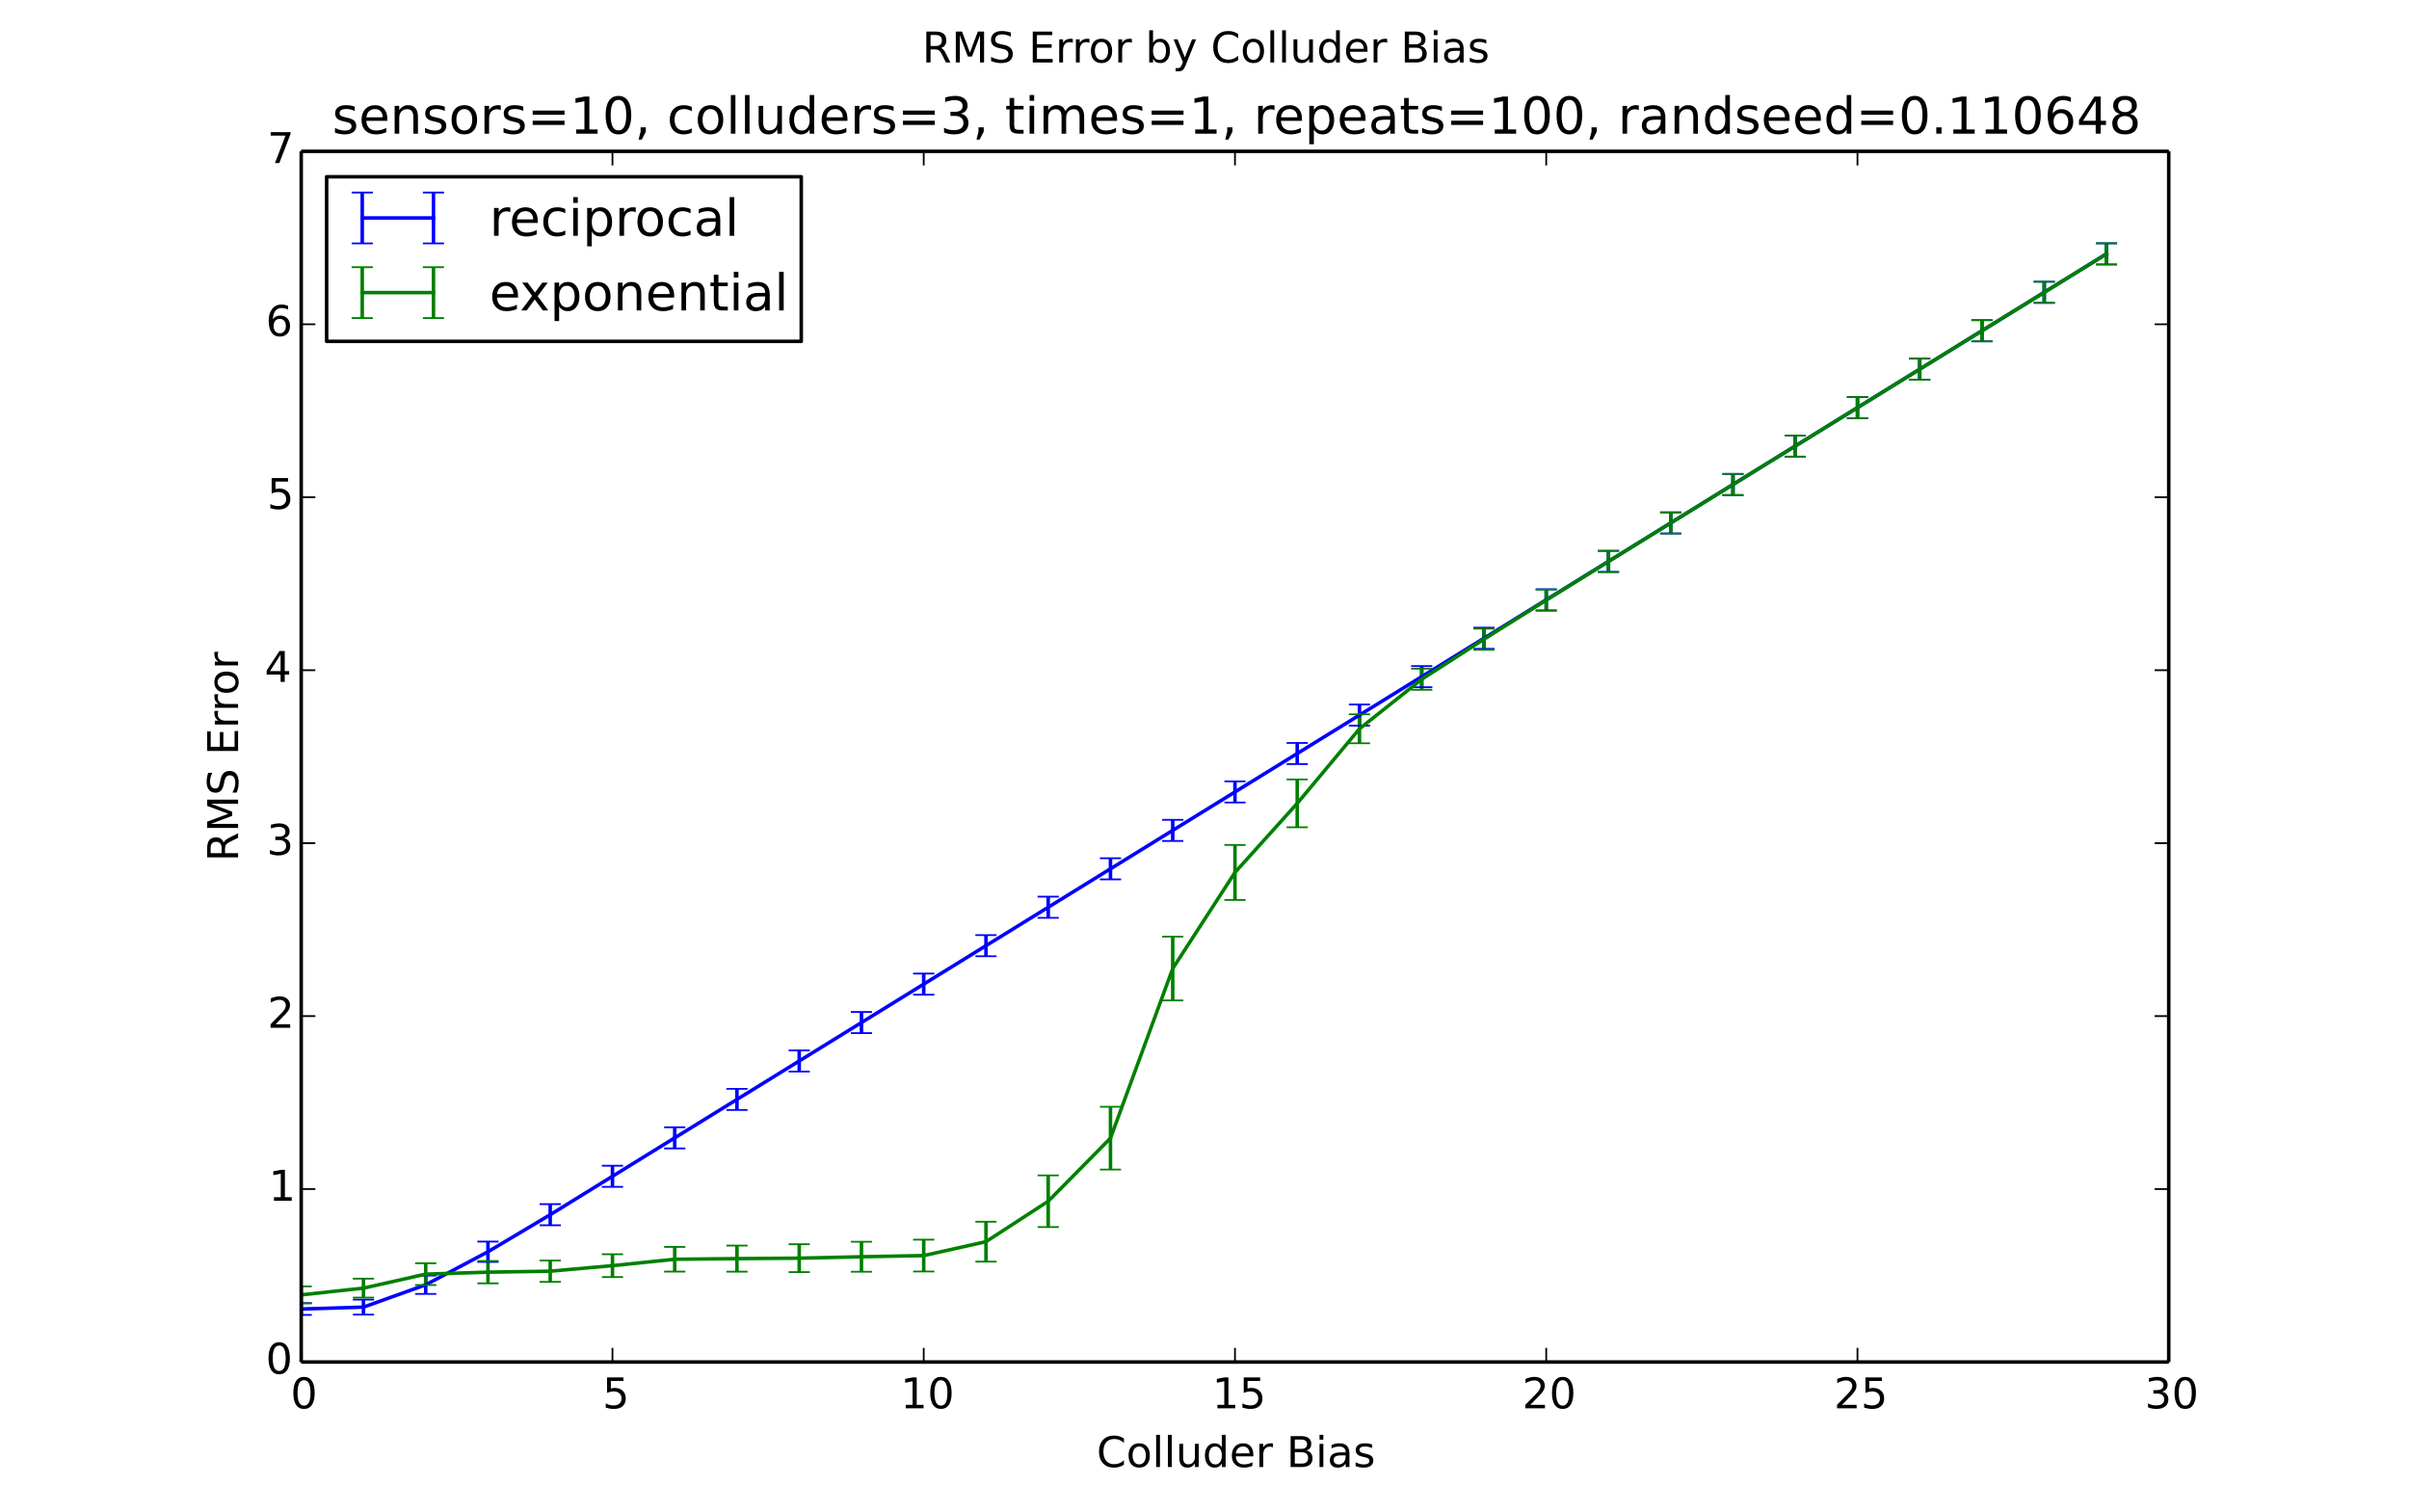 <?xml version="1.0" encoding="utf-8" standalone="no"?>
<!DOCTYPE svg PUBLIC "-//W3C//DTD SVG 1.1//EN"
  "http://www.w3.org/Graphics/SVG/1.1/DTD/svg11.dtd">
<!-- Created with matplotlib (http://matplotlib.org/) -->
<svg height="428pt" version="1.1" viewBox="0 0 682 428" width="682pt" xmlns="http://www.w3.org/2000/svg" xmlns:xlink="http://www.w3.org/1999/xlink">
 <defs>
  <style type="text/css">
*{stroke-linecap:butt;stroke-linejoin:round;}
  </style>
 </defs>
 <g id="figure_1">
  <g id="patch_1">
   <path d="
M0 428.4
L682.2 428.4
L682.2 0
L0 0
z
" style="fill:#ffffff;"/>
  </g>
  <g id="axes_1">
   <g id="patch_2">
    <path d="
M85.275 385.56
L613.98 385.56
L613.98 42.84
L85.275 42.84
z
" style="fill:#ffffff;"/>
   </g>
   <g id="LineCollection_1">
    <defs>
     <path d="
M85.275 -56.172
L85.275 -59.508" id="C0_0_8bbccabad5"/>
     <path d="
M102.898 -56.252
L102.898 -60.502" id="C0_1_b6f57a23c4"/>
     <path d="
M120.522 -62.11
L120.522 -67.291" id="C0_2_ef270eac1b"/>
     <path d="
M138.145 -71.176
L138.145 -76.926" id="C0_3_7567938d9d"/>
     <path d="
M155.769 -81.539
L155.769 -87.524" id="C0_4_ece8780c0a"/>
     <path d="
M173.392 -92.419
L173.392 -98.404" id="C0_5_9269be18f8"/>
     <path d="
M191.016 -103.299
L191.016 -109.284" id="C0_6_e312dc5427"/>
     <path d="
M208.639 -114.179
L208.639 -120.164" id="C0_7_24e45599b2"/>
     <path d="
M226.263 -125.059
L226.263 -131.044" id="C0_8_d0e4326875"/>
     <path d="
M243.886 -135.939
L243.886 -141.924" id="C0_9_c2f0e4b8f4"/>
     <path d="
M261.51 -146.819
L261.51 -152.804" id="C0_a_698df606d0"/>
     <path d="
M279.133 -157.699
L279.133 -163.684" id="C0_b_d11603be53"/>
     <path d="
M296.757 -168.579
L296.757 -174.564" id="C0_c_2e01f12965"/>
     <path d="
M314.38 -179.459
L314.38 -185.444" id="C0_d_6485f63ea4"/>
     <path d="
M332.004 -190.339
L332.004 -196.324" id="C0_e_649e776cbf"/>
     <path d="
M349.627 -201.219
L349.627 -207.204" id="C0_f_e3ede48bb3"/>
     <path d="
M367.251 -212.099
L367.251 -218.084" id="C0_10_cf1397c7da"/>
     <path d="
M384.874 -222.979
L384.874 -228.964" id="C0_11_c17cf99a45"/>
     <path d="
M402.498 -233.859
L402.498 -239.844" id="C0_12_aaf4ce3dbc"/>
     <path d="
M420.121 -244.739
L420.121 -250.724" id="C0_13_b8dc5e63f4"/>
     <path d="
M437.745 -255.619
L437.745 -261.604" id="C0_14_9d5af2d91f"/>
     <path d="
M455.368 -266.499
L455.368 -272.484" id="C0_15_dd5860559a"/>
     <path d="
M472.992 -277.379
L472.992 -283.364" id="C0_16_f07e6ec29f"/>
     <path d="
M490.615 -288.259
L490.615 -294.244" id="C0_17_79185efe13"/>
     <path d="
M508.239 -299.139
L508.239 -305.124" id="C0_18_fc97aa3af5"/>
     <path d="
M525.862 -310.019
L525.862 -316.004" id="C0_19_a6ad43ed48"/>
     <path d="
M543.486 -320.899
L543.486 -326.884" id="C0_1a_7f9b4f1744"/>
     <path d="
M561.109 -331.779
L561.109 -337.764" id="C0_1b_4200a4e6f3"/>
     <path d="
M578.733 -342.659
L578.733 -348.644" id="C0_1c_b4ba9e86cd"/>
     <path d="
M596.356 -353.539
L596.356 -359.524" id="C0_1d_34da93bcfa"/>
    </defs>
    <g clip-path="url(#p5676ad661d)">
     <use style="fill:none;stroke:#0000ff;" x="0.0" xlink:href="#C0_0_8bbccabad5" y="428.4"/>
    </g>
    <g clip-path="url(#p5676ad661d)">
     <use style="fill:none;stroke:#0000ff;" x="0.0" xlink:href="#C0_1_b6f57a23c4" y="428.4"/>
    </g>
    <g clip-path="url(#p5676ad661d)">
     <use style="fill:none;stroke:#0000ff;" x="0.0" xlink:href="#C0_2_ef270eac1b" y="428.4"/>
    </g>
    <g clip-path="url(#p5676ad661d)">
     <use style="fill:none;stroke:#0000ff;" x="0.0" xlink:href="#C0_3_7567938d9d" y="428.4"/>
    </g>
    <g clip-path="url(#p5676ad661d)">
     <use style="fill:none;stroke:#0000ff;" x="0.0" xlink:href="#C0_4_ece8780c0a" y="428.4"/>
    </g>
    <g clip-path="url(#p5676ad661d)">
     <use style="fill:none;stroke:#0000ff;" x="0.0" xlink:href="#C0_5_9269be18f8" y="428.4"/>
    </g>
    <g clip-path="url(#p5676ad661d)">
     <use style="fill:none;stroke:#0000ff;" x="0.0" xlink:href="#C0_6_e312dc5427" y="428.4"/>
    </g>
    <g clip-path="url(#p5676ad661d)">
     <use style="fill:none;stroke:#0000ff;" x="0.0" xlink:href="#C0_7_24e45599b2" y="428.4"/>
    </g>
    <g clip-path="url(#p5676ad661d)">
     <use style="fill:none;stroke:#0000ff;" x="0.0" xlink:href="#C0_8_d0e4326875" y="428.4"/>
    </g>
    <g clip-path="url(#p5676ad661d)">
     <use style="fill:none;stroke:#0000ff;" x="0.0" xlink:href="#C0_9_c2f0e4b8f4" y="428.4"/>
    </g>
    <g clip-path="url(#p5676ad661d)">
     <use style="fill:none;stroke:#0000ff;" x="0.0" xlink:href="#C0_a_698df606d0" y="428.4"/>
    </g>
    <g clip-path="url(#p5676ad661d)">
     <use style="fill:none;stroke:#0000ff;" x="0.0" xlink:href="#C0_b_d11603be53" y="428.4"/>
    </g>
    <g clip-path="url(#p5676ad661d)">
     <use style="fill:none;stroke:#0000ff;" x="0.0" xlink:href="#C0_c_2e01f12965" y="428.4"/>
    </g>
    <g clip-path="url(#p5676ad661d)">
     <use style="fill:none;stroke:#0000ff;" x="0.0" xlink:href="#C0_d_6485f63ea4" y="428.4"/>
    </g>
    <g clip-path="url(#p5676ad661d)">
     <use style="fill:none;stroke:#0000ff;" x="0.0" xlink:href="#C0_e_649e776cbf" y="428.4"/>
    </g>
    <g clip-path="url(#p5676ad661d)">
     <use style="fill:none;stroke:#0000ff;" x="0.0" xlink:href="#C0_f_e3ede48bb3" y="428.4"/>
    </g>
    <g clip-path="url(#p5676ad661d)">
     <use style="fill:none;stroke:#0000ff;" x="0.0" xlink:href="#C0_10_cf1397c7da" y="428.4"/>
    </g>
    <g clip-path="url(#p5676ad661d)">
     <use style="fill:none;stroke:#0000ff;" x="0.0" xlink:href="#C0_11_c17cf99a45" y="428.4"/>
    </g>
    <g clip-path="url(#p5676ad661d)">
     <use style="fill:none;stroke:#0000ff;" x="0.0" xlink:href="#C0_12_aaf4ce3dbc" y="428.4"/>
    </g>
    <g clip-path="url(#p5676ad661d)">
     <use style="fill:none;stroke:#0000ff;" x="0.0" xlink:href="#C0_13_b8dc5e63f4" y="428.4"/>
    </g>
    <g clip-path="url(#p5676ad661d)">
     <use style="fill:none;stroke:#0000ff;" x="0.0" xlink:href="#C0_14_9d5af2d91f" y="428.4"/>
    </g>
    <g clip-path="url(#p5676ad661d)">
     <use style="fill:none;stroke:#0000ff;" x="0.0" xlink:href="#C0_15_dd5860559a" y="428.4"/>
    </g>
    <g clip-path="url(#p5676ad661d)">
     <use style="fill:none;stroke:#0000ff;" x="0.0" xlink:href="#C0_16_f07e6ec29f" y="428.4"/>
    </g>
    <g clip-path="url(#p5676ad661d)">
     <use style="fill:none;stroke:#0000ff;" x="0.0" xlink:href="#C0_17_79185efe13" y="428.4"/>
    </g>
    <g clip-path="url(#p5676ad661d)">
     <use style="fill:none;stroke:#0000ff;" x="0.0" xlink:href="#C0_18_fc97aa3af5" y="428.4"/>
    </g>
    <g clip-path="url(#p5676ad661d)">
     <use style="fill:none;stroke:#0000ff;" x="0.0" xlink:href="#C0_19_a6ad43ed48" y="428.4"/>
    </g>
    <g clip-path="url(#p5676ad661d)">
     <use style="fill:none;stroke:#0000ff;" x="0.0" xlink:href="#C0_1a_7f9b4f1744" y="428.4"/>
    </g>
    <g clip-path="url(#p5676ad661d)">
     <use style="fill:none;stroke:#0000ff;" x="0.0" xlink:href="#C0_1b_4200a4e6f3" y="428.4"/>
    </g>
    <g clip-path="url(#p5676ad661d)">
     <use style="fill:none;stroke:#0000ff;" x="0.0" xlink:href="#C0_1c_b4ba9e86cd" y="428.4"/>
    </g>
    <g clip-path="url(#p5676ad661d)">
     <use style="fill:none;stroke:#0000ff;" x="0.0" xlink:href="#C0_1d_34da93bcfa" y="428.4"/>
    </g>
   </g>
   <g id="LineCollection_2">
    <defs>
     <path d="
M85.275 -59.442
L85.275 -64.238" id="C1_0_013817df8f"/>
     <path d="
M102.898 -61.075
L102.898 -66.434" id="C1_1_36ecdb4993"/>
     <path d="
M120.522 -64.624
L120.522 -70.796" id="C1_2_28b099bf1c"/>
     <path d="
M138.145 -65.103
L138.145 -71.441" id="C1_3_ec2de030d7"/>
     <path d="
M155.769 -65.524
L155.769 -71.568" id="C1_4_e97aa677cc"/>
     <path d="
M173.392 -66.881
L173.392 -73.343" id="C1_5_2f954f4a9f"/>
     <path d="
M191.016 -68.431
L191.016 -75.412" id="C1_6_055558d71b"/>
     <path d="
M208.639 -68.409
L208.639 -75.802" id="C1_7_5d58e2a8e3"/>
     <path d="
M226.263 -68.282
L226.263 -76.176" id="C1_8_e43e441681"/>
     <path d="
M243.886 -68.385
L243.886 -76.877" id="C1_9_c071597d6e"/>
     <path d="
M261.51 -68.463
L261.51 -77.472" id="C1_a_d2b98d0209"/>
     <path d="
M279.133 -71.253
L279.133 -82.548" id="C1_b_8d157e9efb"/>
     <path d="
M296.757 -81.036
L296.757 -95.666" id="C1_c_e3fec791cf"/>
     <path d="
M314.38 -97.32
L314.38 -115.086" id="C1_d_ddee747ec9"/>
     <path d="
M332.004 -145.2
L332.004 -163.246" id="C1_e_57acac112e"/>
     <path d="
M349.627 -173.644
L349.627 -189.212" id="C1_f_98d401cfe0"/>
     <path d="
M367.251 -194.212
L367.251 -207.751" id="C1_10_660464cb72"/>
     <path d="
M384.874 -217.986
L384.874 -226.188" id="C1_11_bf1c9189b5"/>
     <path d="
M402.498 -233.132
L402.498 -239.104" id="C1_12_0224afcd1b"/>
     <path d="
M420.121 -244.46
L420.121 -250.433" id="C1_13_c14920597e"/>
     <path d="
M437.745 -255.514
L437.745 -261.493" id="C1_14_cf2f13e570"/>
     <path d="
M455.368 -266.461
L455.368 -272.444" id="C1_15_ee8873b765"/>
     <path d="
M472.992 -277.366
L472.992 -283.351" id="C1_16_b6fddea3b9"/>
     <path d="
M490.615 -288.255
L490.615 -294.24" id="C1_17_483915b831"/>
     <path d="
M508.239 -299.138
L508.239 -305.123" id="C1_18_2c1b05ccf3"/>
     <path d="
M525.862 -310.019
L525.862 -316.004" id="C1_19_a6ad43ed48"/>
     <path d="
M543.486 -320.899
L543.486 -326.884" id="C1_1a_7f9b4f1744"/>
     <path d="
M561.109 -331.779
L561.109 -337.764" id="C1_1b_4200a4e6f3"/>
     <path d="
M578.733 -342.659
L578.733 -348.644" id="C1_1c_b4ba9e86cd"/>
     <path d="
M596.356 -353.539
L596.356 -359.524" id="C1_1d_34da93bcfa"/>
    </defs>
    <g clip-path="url(#p5676ad661d)">
     <use style="fill:none;stroke:#008000;" x="0.0" xlink:href="#C1_0_013817df8f" y="428.4"/>
    </g>
    <g clip-path="url(#p5676ad661d)">
     <use style="fill:none;stroke:#008000;" x="0.0" xlink:href="#C1_1_36ecdb4993" y="428.4"/>
    </g>
    <g clip-path="url(#p5676ad661d)">
     <use style="fill:none;stroke:#008000;" x="0.0" xlink:href="#C1_2_28b099bf1c" y="428.4"/>
    </g>
    <g clip-path="url(#p5676ad661d)">
     <use style="fill:none;stroke:#008000;" x="0.0" xlink:href="#C1_3_ec2de030d7" y="428.4"/>
    </g>
    <g clip-path="url(#p5676ad661d)">
     <use style="fill:none;stroke:#008000;" x="0.0" xlink:href="#C1_4_e97aa677cc" y="428.4"/>
    </g>
    <g clip-path="url(#p5676ad661d)">
     <use style="fill:none;stroke:#008000;" x="0.0" xlink:href="#C1_5_2f954f4a9f" y="428.4"/>
    </g>
    <g clip-path="url(#p5676ad661d)">
     <use style="fill:none;stroke:#008000;" x="0.0" xlink:href="#C1_6_055558d71b" y="428.4"/>
    </g>
    <g clip-path="url(#p5676ad661d)">
     <use style="fill:none;stroke:#008000;" x="0.0" xlink:href="#C1_7_5d58e2a8e3" y="428.4"/>
    </g>
    <g clip-path="url(#p5676ad661d)">
     <use style="fill:none;stroke:#008000;" x="0.0" xlink:href="#C1_8_e43e441681" y="428.4"/>
    </g>
    <g clip-path="url(#p5676ad661d)">
     <use style="fill:none;stroke:#008000;" x="0.0" xlink:href="#C1_9_c071597d6e" y="428.4"/>
    </g>
    <g clip-path="url(#p5676ad661d)">
     <use style="fill:none;stroke:#008000;" x="0.0" xlink:href="#C1_a_d2b98d0209" y="428.4"/>
    </g>
    <g clip-path="url(#p5676ad661d)">
     <use style="fill:none;stroke:#008000;" x="0.0" xlink:href="#C1_b_8d157e9efb" y="428.4"/>
    </g>
    <g clip-path="url(#p5676ad661d)">
     <use style="fill:none;stroke:#008000;" x="0.0" xlink:href="#C1_c_e3fec791cf" y="428.4"/>
    </g>
    <g clip-path="url(#p5676ad661d)">
     <use style="fill:none;stroke:#008000;" x="0.0" xlink:href="#C1_d_ddee747ec9" y="428.4"/>
    </g>
    <g clip-path="url(#p5676ad661d)">
     <use style="fill:none;stroke:#008000;" x="0.0" xlink:href="#C1_e_57acac112e" y="428.4"/>
    </g>
    <g clip-path="url(#p5676ad661d)">
     <use style="fill:none;stroke:#008000;" x="0.0" xlink:href="#C1_f_98d401cfe0" y="428.4"/>
    </g>
    <g clip-path="url(#p5676ad661d)">
     <use style="fill:none;stroke:#008000;" x="0.0" xlink:href="#C1_10_660464cb72" y="428.4"/>
    </g>
    <g clip-path="url(#p5676ad661d)">
     <use style="fill:none;stroke:#008000;" x="0.0" xlink:href="#C1_11_bf1c9189b5" y="428.4"/>
    </g>
    <g clip-path="url(#p5676ad661d)">
     <use style="fill:none;stroke:#008000;" x="0.0" xlink:href="#C1_12_0224afcd1b" y="428.4"/>
    </g>
    <g clip-path="url(#p5676ad661d)">
     <use style="fill:none;stroke:#008000;" x="0.0" xlink:href="#C1_13_c14920597e" y="428.4"/>
    </g>
    <g clip-path="url(#p5676ad661d)">
     <use style="fill:none;stroke:#008000;" x="0.0" xlink:href="#C1_14_cf2f13e570" y="428.4"/>
    </g>
    <g clip-path="url(#p5676ad661d)">
     <use style="fill:none;stroke:#008000;" x="0.0" xlink:href="#C1_15_ee8873b765" y="428.4"/>
    </g>
    <g clip-path="url(#p5676ad661d)">
     <use style="fill:none;stroke:#008000;" x="0.0" xlink:href="#C1_16_b6fddea3b9" y="428.4"/>
    </g>
    <g clip-path="url(#p5676ad661d)">
     <use style="fill:none;stroke:#008000;" x="0.0" xlink:href="#C1_17_483915b831" y="428.4"/>
    </g>
    <g clip-path="url(#p5676ad661d)">
     <use style="fill:none;stroke:#008000;" x="0.0" xlink:href="#C1_18_2c1b05ccf3" y="428.4"/>
    </g>
    <g clip-path="url(#p5676ad661d)">
     <use style="fill:none;stroke:#008000;" x="0.0" xlink:href="#C1_19_a6ad43ed48" y="428.4"/>
    </g>
    <g clip-path="url(#p5676ad661d)">
     <use style="fill:none;stroke:#008000;" x="0.0" xlink:href="#C1_1a_7f9b4f1744" y="428.4"/>
    </g>
    <g clip-path="url(#p5676ad661d)">
     <use style="fill:none;stroke:#008000;" x="0.0" xlink:href="#C1_1b_4200a4e6f3" y="428.4"/>
    </g>
    <g clip-path="url(#p5676ad661d)">
     <use style="fill:none;stroke:#008000;" x="0.0" xlink:href="#C1_1c_b4ba9e86cd" y="428.4"/>
    </g>
    <g clip-path="url(#p5676ad661d)">
     <use style="fill:none;stroke:#008000;" x="0.0" xlink:href="#C1_1d_34da93bcfa" y="428.4"/>
    </g>
   </g>
   <g id="line2d_1">
    <defs>
     <path d="
M3 1.83697e-16
L-3 -1.83697e-16" id="m4a5567e584" style="stroke:#0000ff;stroke-width:0.5;"/>
    </defs>
    <g clip-path="url(#p5676ad661d)">
     <use style="fill:#0000ff;stroke:#0000ff;stroke-width:0.5;" x="85.275" xlink:href="#m4a5567e584" y="372.228"/>
     <use style="fill:#0000ff;stroke:#0000ff;stroke-width:0.5;" x="102.898" xlink:href="#m4a5567e584" y="372.148"/>
     <use style="fill:#0000ff;stroke:#0000ff;stroke-width:0.5;" x="120.522" xlink:href="#m4a5567e584" y="366.29"/>
     <use style="fill:#0000ff;stroke:#0000ff;stroke-width:0.5;" x="138.145" xlink:href="#m4a5567e584" y="357.224"/>
     <use style="fill:#0000ff;stroke:#0000ff;stroke-width:0.5;" x="155.769" xlink:href="#m4a5567e584" y="346.861"/>
     <use style="fill:#0000ff;stroke:#0000ff;stroke-width:0.5;" x="173.393" xlink:href="#m4a5567e584" y="335.981"/>
     <use style="fill:#0000ff;stroke:#0000ff;stroke-width:0.5;" x="191.016" xlink:href="#m4a5567e584" y="325.101"/>
     <use style="fill:#0000ff;stroke:#0000ff;stroke-width:0.5;" x="208.639" xlink:href="#m4a5567e584" y="314.221"/>
     <use style="fill:#0000ff;stroke:#0000ff;stroke-width:0.5;" x="226.263" xlink:href="#m4a5567e584" y="303.341"/>
     <use style="fill:#0000ff;stroke:#0000ff;stroke-width:0.5;" x="243.887" xlink:href="#m4a5567e584" y="292.461"/>
     <use style="fill:#0000ff;stroke:#0000ff;stroke-width:0.5;" x="261.51" xlink:href="#m4a5567e584" y="281.581"/>
     <use style="fill:#0000ff;stroke:#0000ff;stroke-width:0.5;" x="279.134" xlink:href="#m4a5567e584" y="270.701"/>
     <use style="fill:#0000ff;stroke:#0000ff;stroke-width:0.5;" x="296.757" xlink:href="#m4a5567e584" y="259.821"/>
     <use style="fill:#0000ff;stroke:#0000ff;stroke-width:0.5;" x="314.38" xlink:href="#m4a5567e584" y="248.941"/>
     <use style="fill:#0000ff;stroke:#0000ff;stroke-width:0.5;" x="332.004" xlink:href="#m4a5567e584" y="238.061"/>
     <use style="fill:#0000ff;stroke:#0000ff;stroke-width:0.5;" x="349.627" xlink:href="#m4a5567e584" y="227.181"/>
     <use style="fill:#0000ff;stroke:#0000ff;stroke-width:0.5;" x="367.251" xlink:href="#m4a5567e584" y="216.301"/>
     <use style="fill:#0000ff;stroke:#0000ff;stroke-width:0.5;" x="384.875" xlink:href="#m4a5567e584" y="205.421"/>
     <use style="fill:#0000ff;stroke:#0000ff;stroke-width:0.5;" x="402.498" xlink:href="#m4a5567e584" y="194.541"/>
     <use style="fill:#0000ff;stroke:#0000ff;stroke-width:0.5;" x="420.122" xlink:href="#m4a5567e584" y="183.661"/>
     <use style="fill:#0000ff;stroke:#0000ff;stroke-width:0.5;" x="437.745" xlink:href="#m4a5567e584" y="172.781"/>
     <use style="fill:#0000ff;stroke:#0000ff;stroke-width:0.5;" x="455.368" xlink:href="#m4a5567e584" y="161.901"/>
     <use style="fill:#0000ff;stroke:#0000ff;stroke-width:0.5;" x="472.992" xlink:href="#m4a5567e584" y="151.021"/>
     <use style="fill:#0000ff;stroke:#0000ff;stroke-width:0.5;" x="490.615" xlink:href="#m4a5567e584" y="140.141"/>
     <use style="fill:#0000ff;stroke:#0000ff;stroke-width:0.5;" x="508.239" xlink:href="#m4a5567e584" y="129.261"/>
     <use style="fill:#0000ff;stroke:#0000ff;stroke-width:0.5;" x="525.862" xlink:href="#m4a5567e584" y="118.381"/>
     <use style="fill:#0000ff;stroke:#0000ff;stroke-width:0.5;" x="543.486" xlink:href="#m4a5567e584" y="107.501"/>
     <use style="fill:#0000ff;stroke:#0000ff;stroke-width:0.5;" x="561.11" xlink:href="#m4a5567e584" y="96.621"/>
     <use style="fill:#0000ff;stroke:#0000ff;stroke-width:0.5;" x="578.733" xlink:href="#m4a5567e584" y="85.741"/>
     <use style="fill:#0000ff;stroke:#0000ff;stroke-width:0.5;" x="596.356" xlink:href="#m4a5567e584" y="74.861"/>
    </g>
   </g>
   <g id="line2d_2">
    <g clip-path="url(#p5676ad661d)">
     <use style="fill:#0000ff;stroke:#0000ff;stroke-width:0.5;" x="85.275" xlink:href="#m4a5567e584" y="368.892"/>
     <use style="fill:#0000ff;stroke:#0000ff;stroke-width:0.5;" x="102.898" xlink:href="#m4a5567e584" y="367.898"/>
     <use style="fill:#0000ff;stroke:#0000ff;stroke-width:0.5;" x="120.522" xlink:href="#m4a5567e584" y="361.109"/>
     <use style="fill:#0000ff;stroke:#0000ff;stroke-width:0.5;" x="138.145" xlink:href="#m4a5567e584" y="351.474"/>
     <use style="fill:#0000ff;stroke:#0000ff;stroke-width:0.5;" x="155.769" xlink:href="#m4a5567e584" y="340.876"/>
     <use style="fill:#0000ff;stroke:#0000ff;stroke-width:0.5;" x="173.393" xlink:href="#m4a5567e584" y="329.996"/>
     <use style="fill:#0000ff;stroke:#0000ff;stroke-width:0.5;" x="191.016" xlink:href="#m4a5567e584" y="319.116"/>
     <use style="fill:#0000ff;stroke:#0000ff;stroke-width:0.5;" x="208.639" xlink:href="#m4a5567e584" y="308.236"/>
     <use style="fill:#0000ff;stroke:#0000ff;stroke-width:0.5;" x="226.263" xlink:href="#m4a5567e584" y="297.356"/>
     <use style="fill:#0000ff;stroke:#0000ff;stroke-width:0.5;" x="243.887" xlink:href="#m4a5567e584" y="286.476"/>
     <use style="fill:#0000ff;stroke:#0000ff;stroke-width:0.5;" x="261.51" xlink:href="#m4a5567e584" y="275.596"/>
     <use style="fill:#0000ff;stroke:#0000ff;stroke-width:0.5;" x="279.134" xlink:href="#m4a5567e584" y="264.716"/>
     <use style="fill:#0000ff;stroke:#0000ff;stroke-width:0.5;" x="296.757" xlink:href="#m4a5567e584" y="253.836"/>
     <use style="fill:#0000ff;stroke:#0000ff;stroke-width:0.5;" x="314.38" xlink:href="#m4a5567e584" y="242.956"/>
     <use style="fill:#0000ff;stroke:#0000ff;stroke-width:0.5;" x="332.004" xlink:href="#m4a5567e584" y="232.076"/>
     <use style="fill:#0000ff;stroke:#0000ff;stroke-width:0.5;" x="349.627" xlink:href="#m4a5567e584" y="221.196"/>
     <use style="fill:#0000ff;stroke:#0000ff;stroke-width:0.5;" x="367.251" xlink:href="#m4a5567e584" y="210.316"/>
     <use style="fill:#0000ff;stroke:#0000ff;stroke-width:0.5;" x="384.875" xlink:href="#m4a5567e584" y="199.436"/>
     <use style="fill:#0000ff;stroke:#0000ff;stroke-width:0.5;" x="402.498" xlink:href="#m4a5567e584" y="188.556"/>
     <use style="fill:#0000ff;stroke:#0000ff;stroke-width:0.5;" x="420.122" xlink:href="#m4a5567e584" y="177.676"/>
     <use style="fill:#0000ff;stroke:#0000ff;stroke-width:0.5;" x="437.745" xlink:href="#m4a5567e584" y="166.796"/>
     <use style="fill:#0000ff;stroke:#0000ff;stroke-width:0.5;" x="455.368" xlink:href="#m4a5567e584" y="155.916"/>
     <use style="fill:#0000ff;stroke:#0000ff;stroke-width:0.5;" x="472.992" xlink:href="#m4a5567e584" y="145.036"/>
     <use style="fill:#0000ff;stroke:#0000ff;stroke-width:0.5;" x="490.615" xlink:href="#m4a5567e584" y="134.156"/>
     <use style="fill:#0000ff;stroke:#0000ff;stroke-width:0.5;" x="508.239" xlink:href="#m4a5567e584" y="123.276"/>
     <use style="fill:#0000ff;stroke:#0000ff;stroke-width:0.5;" x="525.862" xlink:href="#m4a5567e584" y="112.396"/>
     <use style="fill:#0000ff;stroke:#0000ff;stroke-width:0.5;" x="543.486" xlink:href="#m4a5567e584" y="101.516"/>
     <use style="fill:#0000ff;stroke:#0000ff;stroke-width:0.5;" x="561.11" xlink:href="#m4a5567e584" y="90.636"/>
     <use style="fill:#0000ff;stroke:#0000ff;stroke-width:0.5;" x="578.733" xlink:href="#m4a5567e584" y="79.756"/>
     <use style="fill:#0000ff;stroke:#0000ff;stroke-width:0.5;" x="596.356" xlink:href="#m4a5567e584" y="68.876"/>
    </g>
   </g>
   <g id="line2d_3">
    <path clip-path="url(#p5676ad661d)" d="
M85.275 370.56
L102.898 370.023
L120.522 363.7
L138.145 354.349
L155.769 343.868
L173.392 332.988
L191.016 322.108
L208.639 311.228
L226.263 300.348
L243.886 289.468
L261.51 278.588
L279.133 267.708
L296.757 256.828
L314.38 245.948
L332.004 235.068
L349.627 224.188
L367.251 213.308
L384.874 202.428
L402.498 191.548
L420.121 180.668
L437.745 169.788
L455.368 158.908
L472.992 148.028
L490.615 137.148
L508.239 126.268
L525.862 115.388
L543.486 104.508
L561.109 93.629
L578.733 82.749
L596.356 71.868" style="fill:none;stroke:#0000ff;stroke-linecap:square;"/>
   </g>
   <g id="line2d_4">
    <defs>
     <path d="
M3 1.83697e-16
L-3 -1.83697e-16" id="m37ea37557e" style="stroke:#008000;stroke-width:0.5;"/>
    </defs>
    <g clip-path="url(#p5676ad661d)">
     <use style="fill:#008000;stroke:#008000;stroke-width:0.5;" x="85.275" xlink:href="#m37ea37557e" y="368.958"/>
     <use style="fill:#008000;stroke:#008000;stroke-width:0.5;" x="102.898" xlink:href="#m37ea37557e" y="367.325"/>
     <use style="fill:#008000;stroke:#008000;stroke-width:0.5;" x="120.522" xlink:href="#m37ea37557e" y="363.775"/>
     <use style="fill:#008000;stroke:#008000;stroke-width:0.5;" x="138.145" xlink:href="#m37ea37557e" y="363.296"/>
     <use style="fill:#008000;stroke:#008000;stroke-width:0.5;" x="155.769" xlink:href="#m37ea37557e" y="362.876"/>
     <use style="fill:#008000;stroke:#008000;stroke-width:0.5;" x="173.393" xlink:href="#m37ea37557e" y="361.519"/>
     <use style="fill:#008000;stroke:#008000;stroke-width:0.5;" x="191.016" xlink:href="#m37ea37557e" y="359.969"/>
     <use style="fill:#008000;stroke:#008000;stroke-width:0.5;" x="208.639" xlink:href="#m37ea37557e" y="359.991"/>
     <use style="fill:#008000;stroke:#008000;stroke-width:0.5;" x="226.263" xlink:href="#m37ea37557e" y="360.118"/>
     <use style="fill:#008000;stroke:#008000;stroke-width:0.5;" x="243.887" xlink:href="#m37ea37557e" y="360.015"/>
     <use style="fill:#008000;stroke:#008000;stroke-width:0.5;" x="261.51" xlink:href="#m37ea37557e" y="359.937"/>
     <use style="fill:#008000;stroke:#008000;stroke-width:0.5;" x="279.134" xlink:href="#m37ea37557e" y="357.147"/>
     <use style="fill:#008000;stroke:#008000;stroke-width:0.5;" x="296.757" xlink:href="#m37ea37557e" y="347.364"/>
     <use style="fill:#008000;stroke:#008000;stroke-width:0.5;" x="314.38" xlink:href="#m37ea37557e" y="331.08"/>
     <use style="fill:#008000;stroke:#008000;stroke-width:0.5;" x="332.004" xlink:href="#m37ea37557e" y="283.2"/>
     <use style="fill:#008000;stroke:#008000;stroke-width:0.5;" x="349.627" xlink:href="#m37ea37557e" y="254.756"/>
     <use style="fill:#008000;stroke:#008000;stroke-width:0.5;" x="367.251" xlink:href="#m37ea37557e" y="234.188"/>
     <use style="fill:#008000;stroke:#008000;stroke-width:0.5;" x="384.875" xlink:href="#m37ea37557e" y="210.414"/>
     <use style="fill:#008000;stroke:#008000;stroke-width:0.5;" x="402.498" xlink:href="#m37ea37557e" y="195.268"/>
     <use style="fill:#008000;stroke:#008000;stroke-width:0.5;" x="420.122" xlink:href="#m37ea37557e" y="183.94"/>
     <use style="fill:#008000;stroke:#008000;stroke-width:0.5;" x="437.745" xlink:href="#m37ea37557e" y="172.886"/>
     <use style="fill:#008000;stroke:#008000;stroke-width:0.5;" x="455.368" xlink:href="#m37ea37557e" y="161.939"/>
     <use style="fill:#008000;stroke:#008000;stroke-width:0.5;" x="472.992" xlink:href="#m37ea37557e" y="151.034"/>
     <use style="fill:#008000;stroke:#008000;stroke-width:0.5;" x="490.615" xlink:href="#m37ea37557e" y="140.145"/>
     <use style="fill:#008000;stroke:#008000;stroke-width:0.5;" x="508.239" xlink:href="#m37ea37557e" y="129.262"/>
     <use style="fill:#008000;stroke:#008000;stroke-width:0.5;" x="525.862" xlink:href="#m37ea37557e" y="118.381"/>
     <use style="fill:#008000;stroke:#008000;stroke-width:0.5;" x="543.486" xlink:href="#m37ea37557e" y="107.501"/>
     <use style="fill:#008000;stroke:#008000;stroke-width:0.5;" x="561.11" xlink:href="#m37ea37557e" y="96.621"/>
     <use style="fill:#008000;stroke:#008000;stroke-width:0.5;" x="578.733" xlink:href="#m37ea37557e" y="85.741"/>
     <use style="fill:#008000;stroke:#008000;stroke-width:0.5;" x="596.356" xlink:href="#m37ea37557e" y="74.861"/>
    </g>
   </g>
   <g id="line2d_5">
    <g clip-path="url(#p5676ad661d)">
     <use style="fill:#008000;stroke:#008000;stroke-width:0.5;" x="85.275" xlink:href="#m37ea37557e" y="364.162"/>
     <use style="fill:#008000;stroke:#008000;stroke-width:0.5;" x="102.898" xlink:href="#m37ea37557e" y="361.966"/>
     <use style="fill:#008000;stroke:#008000;stroke-width:0.5;" x="120.522" xlink:href="#m37ea37557e" y="357.604"/>
     <use style="fill:#008000;stroke:#008000;stroke-width:0.5;" x="138.145" xlink:href="#m37ea37557e" y="356.959"/>
     <use style="fill:#008000;stroke:#008000;stroke-width:0.5;" x="155.769" xlink:href="#m37ea37557e" y="356.832"/>
     <use style="fill:#008000;stroke:#008000;stroke-width:0.5;" x="173.393" xlink:href="#m37ea37557e" y="355.057"/>
     <use style="fill:#008000;stroke:#008000;stroke-width:0.5;" x="191.016" xlink:href="#m37ea37557e" y="352.988"/>
     <use style="fill:#008000;stroke:#008000;stroke-width:0.5;" x="208.639" xlink:href="#m37ea37557e" y="352.598"/>
     <use style="fill:#008000;stroke:#008000;stroke-width:0.5;" x="226.263" xlink:href="#m37ea37557e" y="352.224"/>
     <use style="fill:#008000;stroke:#008000;stroke-width:0.5;" x="243.887" xlink:href="#m37ea37557e" y="351.523"/>
     <use style="fill:#008000;stroke:#008000;stroke-width:0.5;" x="261.51" xlink:href="#m37ea37557e" y="350.928"/>
     <use style="fill:#008000;stroke:#008000;stroke-width:0.5;" x="279.134" xlink:href="#m37ea37557e" y="345.852"/>
     <use style="fill:#008000;stroke:#008000;stroke-width:0.5;" x="296.757" xlink:href="#m37ea37557e" y="332.734"/>
     <use style="fill:#008000;stroke:#008000;stroke-width:0.5;" x="314.38" xlink:href="#m37ea37557e" y="313.314"/>
     <use style="fill:#008000;stroke:#008000;stroke-width:0.5;" x="332.004" xlink:href="#m37ea37557e" y="265.154"/>
     <use style="fill:#008000;stroke:#008000;stroke-width:0.5;" x="349.627" xlink:href="#m37ea37557e" y="239.188"/>
     <use style="fill:#008000;stroke:#008000;stroke-width:0.5;" x="367.251" xlink:href="#m37ea37557e" y="220.649"/>
     <use style="fill:#008000;stroke:#008000;stroke-width:0.5;" x="384.875" xlink:href="#m37ea37557e" y="202.212"/>
     <use style="fill:#008000;stroke:#008000;stroke-width:0.5;" x="402.498" xlink:href="#m37ea37557e" y="189.296"/>
     <use style="fill:#008000;stroke:#008000;stroke-width:0.5;" x="420.122" xlink:href="#m37ea37557e" y="177.967"/>
     <use style="fill:#008000;stroke:#008000;stroke-width:0.5;" x="437.745" xlink:href="#m37ea37557e" y="166.907"/>
     <use style="fill:#008000;stroke:#008000;stroke-width:0.5;" x="455.368" xlink:href="#m37ea37557e" y="155.956"/>
     <use style="fill:#008000;stroke:#008000;stroke-width:0.5;" x="472.992" xlink:href="#m37ea37557e" y="145.049"/>
     <use style="fill:#008000;stroke:#008000;stroke-width:0.5;" x="490.615" xlink:href="#m37ea37557e" y="134.16"/>
     <use style="fill:#008000;stroke:#008000;stroke-width:0.5;" x="508.239" xlink:href="#m37ea37557e" y="123.277"/>
     <use style="fill:#008000;stroke:#008000;stroke-width:0.5;" x="525.862" xlink:href="#m37ea37557e" y="112.396"/>
     <use style="fill:#008000;stroke:#008000;stroke-width:0.5;" x="543.486" xlink:href="#m37ea37557e" y="101.516"/>
     <use style="fill:#008000;stroke:#008000;stroke-width:0.5;" x="561.11" xlink:href="#m37ea37557e" y="90.636"/>
     <use style="fill:#008000;stroke:#008000;stroke-width:0.5;" x="578.733" xlink:href="#m37ea37557e" y="79.756"/>
     <use style="fill:#008000;stroke:#008000;stroke-width:0.5;" x="596.356" xlink:href="#m37ea37557e" y="68.876"/>
    </g>
   </g>
   <g id="line2d_6">
    <path clip-path="url(#p5676ad661d)" d="
M85.275 366.56
L102.898 364.646
L120.522 360.69
L138.145 360.128
L155.769 359.854
L173.392 358.288
L191.016 356.478
L208.639 356.294
L226.263 356.171
L243.886 355.769
L261.51 355.433
L279.133 351.499
L296.757 340.049
L314.38 322.197
L332.004 274.177
L349.627 246.972
L367.251 227.419
L384.874 206.313
L402.498 192.282
L420.121 180.954
L437.745 169.897
L455.368 158.947
L472.992 148.041
L490.615 137.152
L508.239 126.27
L525.862 115.389
L543.486 104.509
L561.109 93.629
L578.733 82.749
L596.356 71.868" style="fill:none;stroke:#008000;stroke-linecap:square;"/>
   </g>
   <g id="matplotlib.axis_1">
    <g id="xtick_1">
     <g id="line2d_7">
      <defs>
       <path d="
M0 0
L0 -4" id="mc7db9fdffb" style="stroke:#000000;stroke-width:0.5;"/>
      </defs>
      <g>
       <use style="stroke:#000000;stroke-width:0.5;" x="85.275" xlink:href="#mc7db9fdffb" y="385.56"/>
      </g>
     </g>
     <g id="line2d_8">
      <defs>
       <path d="
M0 0
L0 4" id="m5a7d422ac3" style="stroke:#000000;stroke-width:0.5;"/>
      </defs>
      <g>
       <use style="stroke:#000000;stroke-width:0.5;" x="85.275" xlink:href="#m5a7d422ac3" y="42.84"/>
      </g>
     </g>
     <g id="text_1">
      <!-- 0 -->
      <defs>
       <path d="
M31.781 66.406
Q24.172 66.406 20.328 58.906
Q16.5 51.422 16.5 36.375
Q16.5 21.391 20.328 13.891
Q24.172 6.391 31.781 6.391
Q39.453 6.391 43.281 13.891
Q47.125 21.391 47.125 36.375
Q47.125 51.422 43.281 58.906
Q39.453 66.406 31.781 66.406
M31.781 74.219
Q44.047 74.219 50.516 64.516
Q56.984 54.828 56.984 36.375
Q56.984 17.969 50.516 8.266
Q44.047 -1.422 31.781 -1.422
Q19.531 -1.422 13.062 8.266
Q6.594 17.969 6.594 36.375
Q6.594 54.828 13.062 64.516
Q19.531 74.219 31.781 74.219" id="BitstreamVeraSans-Roman-30"/>
      </defs>
      <g transform="translate(82.252 398.678)scale(0.12 -0.12)">
       <use xlink:href="#BitstreamVeraSans-Roman-30"/>
      </g>
     </g>
    </g>
    <g id="xtick_2">
     <g id="line2d_9">
      <g>
       <use style="stroke:#000000;stroke-width:0.5;" x="173.393" xlink:href="#mc7db9fdffb" y="385.56"/>
      </g>
     </g>
     <g id="line2d_10">
      <g>
       <use style="stroke:#000000;stroke-width:0.5;" x="173.393" xlink:href="#m5a7d422ac3" y="42.84"/>
      </g>
     </g>
     <g id="text_2">
      <!-- 5 -->
      <defs>
       <path d="
M10.797 72.906
L49.516 72.906
L49.516 64.594
L19.828 64.594
L19.828 46.734
Q21.969 47.469 24.109 47.828
Q26.266 48.188 28.422 48.188
Q40.625 48.188 47.75 41.5
Q54.891 34.812 54.891 23.391
Q54.891 11.625 47.562 5.094
Q40.234 -1.422 26.906 -1.422
Q22.312 -1.422 17.547 -0.641
Q12.797 0.141 7.719 1.703
L7.719 11.625
Q12.109 9.234 16.797 8.062
Q21.484 6.891 26.703 6.891
Q35.156 6.891 40.078 11.328
Q45.016 15.766 45.016 23.391
Q45.016 31 40.078 35.438
Q35.156 39.891 26.703 39.891
Q22.75 39.891 18.812 39.016
Q14.891 38.141 10.797 36.281
z
" id="BitstreamVeraSans-Roman-35"/>
      </defs>
      <g transform="translate(170.562 398.678)scale(0.12 -0.12)">
       <use xlink:href="#BitstreamVeraSans-Roman-35"/>
      </g>
     </g>
    </g>
    <g id="xtick_3">
     <g id="line2d_11">
      <g>
       <use style="stroke:#000000;stroke-width:0.5;" x="261.51" xlink:href="#mc7db9fdffb" y="385.56"/>
      </g>
     </g>
     <g id="line2d_12">
      <g>
       <use style="stroke:#000000;stroke-width:0.5;" x="261.51" xlink:href="#m5a7d422ac3" y="42.84"/>
      </g>
     </g>
     <g id="text_3">
      <!-- 10 -->
      <defs>
       <path d="
M12.406 8.297
L28.516 8.297
L28.516 63.922
L10.984 60.406
L10.984 69.391
L28.422 72.906
L38.281 72.906
L38.281 8.297
L54.391 8.297
L54.391 0
L12.406 0
z
" id="BitstreamVeraSans-Roman-31"/>
      </defs>
      <g transform="translate(254.933 398.678)scale(0.12 -0.12)">
       <use xlink:href="#BitstreamVeraSans-Roman-31"/>
       <use x="63.623" xlink:href="#BitstreamVeraSans-Roman-30"/>
      </g>
     </g>
    </g>
    <g id="xtick_4">
     <g id="line2d_13">
      <g>
       <use style="stroke:#000000;stroke-width:0.5;" x="349.627" xlink:href="#mc7db9fdffb" y="385.56"/>
      </g>
     </g>
     <g id="line2d_14">
      <g>
       <use style="stroke:#000000;stroke-width:0.5;" x="349.627" xlink:href="#m5a7d422ac3" y="42.84"/>
      </g>
     </g>
     <g id="text_4">
      <!-- 15 -->
      <g transform="translate(343.176 398.678)scale(0.12 -0.12)">
       <use xlink:href="#BitstreamVeraSans-Roman-31"/>
       <use x="63.623" xlink:href="#BitstreamVeraSans-Roman-35"/>
      </g>
     </g>
    </g>
    <g id="xtick_5">
     <g id="line2d_15">
      <g>
       <use style="stroke:#000000;stroke-width:0.5;" x="437.745" xlink:href="#mc7db9fdffb" y="385.56"/>
      </g>
     </g>
     <g id="line2d_16">
      <g>
       <use style="stroke:#000000;stroke-width:0.5;" x="437.745" xlink:href="#m5a7d422ac3" y="42.84"/>
      </g>
     </g>
     <g id="text_5">
      <!-- 20 -->
      <defs>
       <path d="
M19.188 8.297
L53.609 8.297
L53.609 0
L7.328 0
L7.328 8.297
Q12.938 14.109 22.625 23.891
Q32.328 33.688 34.812 36.531
Q39.547 41.844 41.422 45.531
Q43.312 49.219 43.312 52.781
Q43.312 58.594 39.234 62.25
Q35.156 65.922 28.609 65.922
Q23.969 65.922 18.812 64.312
Q13.672 62.703 7.812 59.422
L7.812 69.391
Q13.766 71.781 18.938 73
Q24.125 74.219 28.422 74.219
Q39.75 74.219 46.484 68.547
Q53.219 62.891 53.219 53.422
Q53.219 48.922 51.531 44.891
Q49.859 40.875 45.406 35.406
Q44.188 33.984 37.641 27.219
Q31.109 20.453 19.188 8.297" id="BitstreamVeraSans-Roman-32"/>
      </defs>
      <g transform="translate(430.948 398.678)scale(0.12 -0.12)">
       <use xlink:href="#BitstreamVeraSans-Roman-32"/>
       <use x="63.623" xlink:href="#BitstreamVeraSans-Roman-30"/>
      </g>
     </g>
    </g>
    <g id="xtick_6">
     <g id="line2d_17">
      <g>
       <use style="stroke:#000000;stroke-width:0.5;" x="525.862" xlink:href="#mc7db9fdffb" y="385.56"/>
      </g>
     </g>
     <g id="line2d_18">
      <g>
       <use style="stroke:#000000;stroke-width:0.5;" x="525.862" xlink:href="#m5a7d422ac3" y="42.84"/>
      </g>
     </g>
     <g id="text_6">
      <!-- 25 -->
      <g transform="translate(519.191 398.678)scale(0.12 -0.12)">
       <use xlink:href="#BitstreamVeraSans-Roman-32"/>
       <use x="63.623" xlink:href="#BitstreamVeraSans-Roman-35"/>
      </g>
     </g>
    </g>
    <g id="xtick_7">
     <g id="line2d_19">
      <g>
       <use style="stroke:#000000;stroke-width:0.5;" x="613.98" xlink:href="#mc7db9fdffb" y="385.56"/>
      </g>
     </g>
     <g id="line2d_20">
      <g>
       <use style="stroke:#000000;stroke-width:0.5;" x="613.98" xlink:href="#m5a7d422ac3" y="42.84"/>
      </g>
     </g>
     <g id="text_7">
      <!-- 30 -->
      <defs>
       <path d="
M40.578 39.312
Q47.656 37.797 51.625 33
Q55.609 28.219 55.609 21.188
Q55.609 10.406 48.188 4.484
Q40.766 -1.422 27.094 -1.422
Q22.516 -1.422 17.656 -0.516
Q12.797 0.391 7.625 2.203
L7.625 11.719
Q11.719 9.328 16.594 8.109
Q21.484 6.891 26.812 6.891
Q36.078 6.891 40.938 10.547
Q45.797 14.203 45.797 21.188
Q45.797 27.641 41.281 31.266
Q36.766 34.906 28.719 34.906
L20.219 34.906
L20.219 43.016
L29.109 43.016
Q36.375 43.016 40.234 45.922
Q44.094 48.828 44.094 54.297
Q44.094 59.906 40.109 62.906
Q36.141 65.922 28.719 65.922
Q24.656 65.922 20.016 65.031
Q15.375 64.156 9.812 62.312
L9.812 71.094
Q15.438 72.656 20.344 73.438
Q25.25 74.219 29.594 74.219
Q40.828 74.219 47.359 69.109
Q53.906 64.016 53.906 55.328
Q53.906 49.266 50.438 45.094
Q46.969 40.922 40.578 39.312" id="BitstreamVeraSans-Roman-33"/>
      </defs>
      <g transform="translate(607.201 398.678)scale(0.12 -0.12)">
       <use xlink:href="#BitstreamVeraSans-Roman-33"/>
       <use x="63.623" xlink:href="#BitstreamVeraSans-Roman-30"/>
      </g>
     </g>
    </g>
    <g id="text_8">
     <!-- Colluder Bias -->
     <defs>
      <path d="
M9.422 54.688
L18.406 54.688
L18.406 0
L9.422 0
z

M9.422 75.984
L18.406 75.984
L18.406 64.594
L9.422 64.594
z
" id="BitstreamVeraSans-Roman-69"/>
      <path id="BitstreamVeraSans-Roman-20"/>
      <path d="
M44.281 53.078
L44.281 44.578
Q40.484 46.531 36.375 47.5
Q32.281 48.484 27.875 48.484
Q21.188 48.484 17.844 46.438
Q14.5 44.391 14.5 40.281
Q14.5 37.156 16.891 35.375
Q19.281 33.594 26.516 31.984
L29.594 31.297
Q39.156 29.25 43.188 25.516
Q47.219 21.781 47.219 15.094
Q47.219 7.469 41.188 3.016
Q35.156 -1.422 24.609 -1.422
Q20.219 -1.422 15.453 -0.562
Q10.688 0.297 5.422 2
L5.422 11.281
Q10.406 8.688 15.234 7.391
Q20.062 6.109 24.812 6.109
Q31.156 6.109 34.562 8.281
Q37.984 10.453 37.984 14.406
Q37.984 18.062 35.516 20.016
Q33.062 21.969 24.703 23.781
L21.578 24.516
Q13.234 26.266 9.516 29.906
Q5.812 33.547 5.812 39.891
Q5.812 47.609 11.281 51.797
Q16.75 56 26.812 56
Q31.781 56 36.172 55.266
Q40.578 54.547 44.281 53.078" id="BitstreamVeraSans-Roman-73"/>
      <path d="
M34.281 27.484
Q23.391 27.484 19.188 25
Q14.984 22.516 14.984 16.5
Q14.984 11.719 18.141 8.906
Q21.297 6.109 26.703 6.109
Q34.188 6.109 38.703 11.406
Q43.219 16.703 43.219 25.484
L43.219 27.484
z

M52.203 31.203
L52.203 0
L43.219 0
L43.219 8.297
Q40.141 3.328 35.547 0.953
Q30.953 -1.422 24.312 -1.422
Q15.922 -1.422 10.953 3.297
Q6 8.016 6 15.922
Q6 25.141 12.172 29.828
Q18.359 34.516 30.609 34.516
L43.219 34.516
L43.219 35.406
Q43.219 41.609 39.141 45
Q35.062 48.391 27.688 48.391
Q23 48.391 18.547 47.266
Q14.109 46.141 10.016 43.891
L10.016 52.203
Q14.938 54.109 19.578 55.047
Q24.219 56 28.609 56
Q40.484 56 46.344 49.844
Q52.203 43.703 52.203 31.203" id="BitstreamVeraSans-Roman-61"/>
      <path d="
M8.5 21.578
L8.5 54.688
L17.484 54.688
L17.484 21.922
Q17.484 14.156 20.5 10.266
Q23.531 6.391 29.594 6.391
Q36.859 6.391 41.078 11.031
Q45.312 15.672 45.312 23.688
L45.312 54.688
L54.297 54.688
L54.297 0
L45.312 0
L45.312 8.406
Q42.047 3.422 37.719 1
Q33.406 -1.422 27.688 -1.422
Q18.266 -1.422 13.375 4.438
Q8.5 10.297 8.5 21.578" id="BitstreamVeraSans-Roman-75"/>
      <path d="
M45.406 46.391
L45.406 75.984
L54.391 75.984
L54.391 0
L45.406 0
L45.406 8.203
Q42.578 3.328 38.25 0.953
Q33.938 -1.422 27.875 -1.422
Q17.969 -1.422 11.734 6.484
Q5.516 14.406 5.516 27.297
Q5.516 40.188 11.734 48.094
Q17.969 56 27.875 56
Q33.938 56 38.25 53.625
Q42.578 51.266 45.406 46.391
M14.797 27.297
Q14.797 17.391 18.875 11.75
Q22.953 6.109 30.078 6.109
Q37.203 6.109 41.297 11.75
Q45.406 17.391 45.406 27.297
Q45.406 37.203 41.297 42.844
Q37.203 48.484 30.078 48.484
Q22.953 48.484 18.875 42.844
Q14.797 37.203 14.797 27.297" id="BitstreamVeraSans-Roman-64"/>
      <path d="
M56.203 29.594
L56.203 25.203
L14.891 25.203
Q15.484 15.922 20.484 11.062
Q25.484 6.203 34.422 6.203
Q39.594 6.203 44.453 7.469
Q49.312 8.734 54.109 11.281
L54.109 2.781
Q49.266 0.734 44.188 -0.344
Q39.109 -1.422 33.891 -1.422
Q20.797 -1.422 13.156 6.188
Q5.516 13.812 5.516 26.812
Q5.516 40.234 12.766 48.109
Q20.016 56 32.328 56
Q43.359 56 49.781 48.891
Q56.203 41.797 56.203 29.594
M47.219 32.234
Q47.125 39.594 43.094 43.984
Q39.062 48.391 32.422 48.391
Q24.906 48.391 20.391 44.141
Q15.875 39.891 15.188 32.172
z
" id="BitstreamVeraSans-Roman-65"/>
      <path d="
M19.672 34.812
L19.672 8.109
L35.5 8.109
Q43.453 8.109 47.281 11.406
Q51.125 14.703 51.125 21.484
Q51.125 28.328 47.281 31.562
Q43.453 34.812 35.5 34.812
z

M19.672 64.797
L19.672 42.828
L34.281 42.828
Q41.5 42.828 45.031 45.531
Q48.578 48.25 48.578 53.812
Q48.578 59.328 45.031 62.062
Q41.5 64.797 34.281 64.797
z

M9.812 72.906
L35.016 72.906
Q46.297 72.906 52.391 68.219
Q58.5 63.531 58.5 54.891
Q58.5 48.188 55.375 44.234
Q52.25 40.281 46.188 39.312
Q53.469 37.75 57.5 32.781
Q61.531 27.828 61.531 20.406
Q61.531 10.641 54.891 5.312
Q48.25 0 35.984 0
L9.812 0
z
" id="BitstreamVeraSans-Roman-42"/>
      <path d="
M64.406 67.281
L64.406 56.891
Q59.422 61.531 53.781 63.812
Q48.141 66.109 41.797 66.109
Q29.297 66.109 22.656 58.469
Q16.016 50.828 16.016 36.375
Q16.016 21.969 22.656 14.328
Q29.297 6.688 41.797 6.688
Q48.141 6.688 53.781 8.984
Q59.422 11.281 64.406 15.922
L64.406 5.609
Q59.234 2.094 53.438 0.328
Q47.656 -1.422 41.219 -1.422
Q24.656 -1.422 15.125 8.703
Q5.609 18.844 5.609 36.375
Q5.609 53.953 15.125 64.078
Q24.656 74.219 41.219 74.219
Q47.75 74.219 53.531 72.484
Q59.328 70.75 64.406 67.281" id="BitstreamVeraSans-Roman-43"/>
      <path d="
M41.109 46.297
Q39.594 47.172 37.812 47.578
Q36.031 48 33.891 48
Q26.266 48 22.188 43.047
Q18.109 38.094 18.109 28.812
L18.109 0
L9.078 0
L9.078 54.688
L18.109 54.688
L18.109 46.188
Q20.953 51.172 25.484 53.578
Q30.031 56 36.531 56
Q37.453 56 38.578 55.875
Q39.703 55.766 41.062 55.516
z
" id="BitstreamVeraSans-Roman-72"/>
      <path d="
M9.422 75.984
L18.406 75.984
L18.406 0
L9.422 0
z
" id="BitstreamVeraSans-Roman-6c"/>
      <path d="
M30.609 48.391
Q23.391 48.391 19.188 42.75
Q14.984 37.109 14.984 27.297
Q14.984 17.484 19.156 11.844
Q23.344 6.203 30.609 6.203
Q37.797 6.203 41.984 11.859
Q46.188 17.531 46.188 27.297
Q46.188 37.016 41.984 42.703
Q37.797 48.391 30.609 48.391
M30.609 56
Q42.328 56 49.016 48.375
Q55.719 40.766 55.719 27.297
Q55.719 13.875 49.016 6.219
Q42.328 -1.422 30.609 -1.422
Q18.844 -1.422 12.172 6.219
Q5.516 13.875 5.516 27.297
Q5.516 40.766 12.172 48.375
Q18.844 56 30.609 56" id="BitstreamVeraSans-Roman-6f"/>
     </defs>
     <g transform="translate(310.462 415.292)scale(0.12 -0.12)">
      <use xlink:href="#BitstreamVeraSans-Roman-43"/>
      <use x="69.824" xlink:href="#BitstreamVeraSans-Roman-6f"/>
      <use x="131.006" xlink:href="#BitstreamVeraSans-Roman-6c"/>
      <use x="158.789" xlink:href="#BitstreamVeraSans-Roman-6c"/>
      <use x="186.572" xlink:href="#BitstreamVeraSans-Roman-75"/>
      <use x="249.951" xlink:href="#BitstreamVeraSans-Roman-64"/>
      <use x="313.428" xlink:href="#BitstreamVeraSans-Roman-65"/>
      <use x="374.951" xlink:href="#BitstreamVeraSans-Roman-72"/>
      <use x="416.064" xlink:href="#BitstreamVeraSans-Roman-20"/>
      <use x="447.852" xlink:href="#BitstreamVeraSans-Roman-42"/>
      <use x="516.455" xlink:href="#BitstreamVeraSans-Roman-69"/>
      <use x="544.238" xlink:href="#BitstreamVeraSans-Roman-61"/>
      <use x="605.518" xlink:href="#BitstreamVeraSans-Roman-73"/>
     </g>
    </g>
   </g>
   <g id="matplotlib.axis_2">
    <g id="ytick_1">
     <g id="line2d_21">
      <defs>
       <path d="
M0 0
L4 0" id="md7965d1ba0" style="stroke:#000000;stroke-width:0.5;"/>
      </defs>
      <g>
       <use style="stroke:#000000;stroke-width:0.5;" x="85.275" xlink:href="#md7965d1ba0" y="385.56"/>
      </g>
     </g>
     <g id="line2d_22">
      <defs>
       <path d="
M0 0
L-4 0" id="md9a1c1a7cd" style="stroke:#000000;stroke-width:0.5;"/>
      </defs>
      <g>
       <use style="stroke:#000000;stroke-width:0.5;" x="613.98" xlink:href="#md9a1c1a7cd" y="385.56"/>
      </g>
     </g>
     <g id="text_9">
      <!-- 0 -->
      <g transform="translate(75.228 388.871)scale(0.12 -0.12)">
       <use xlink:href="#BitstreamVeraSans-Roman-30"/>
      </g>
     </g>
    </g>
    <g id="ytick_2">
     <g id="line2d_23">
      <g>
       <use style="stroke:#000000;stroke-width:0.5;" x="85.275" xlink:href="#md7965d1ba0" y="336.6"/>
      </g>
     </g>
     <g id="line2d_24">
      <g>
       <use style="stroke:#000000;stroke-width:0.5;" x="613.98" xlink:href="#md9a1c1a7cd" y="336.6"/>
      </g>
     </g>
     <g id="text_10">
      <!-- 1 -->
      <g transform="translate(76.066 339.911)scale(0.12 -0.12)">
       <use xlink:href="#BitstreamVeraSans-Roman-31"/>
      </g>
     </g>
    </g>
    <g id="ytick_3">
     <g id="line2d_25">
      <g>
       <use style="stroke:#000000;stroke-width:0.5;" x="85.275" xlink:href="#md7965d1ba0" y="287.64"/>
      </g>
     </g>
     <g id="line2d_26">
      <g>
       <use style="stroke:#000000;stroke-width:0.5;" x="613.98" xlink:href="#md9a1c1a7cd" y="287.64"/>
      </g>
     </g>
     <g id="text_11">
      <!-- 2 -->
      <g transform="translate(75.721 290.951)scale(0.12 -0.12)">
       <use xlink:href="#BitstreamVeraSans-Roman-32"/>
      </g>
     </g>
    </g>
    <g id="ytick_4">
     <g id="line2d_27">
      <g>
       <use style="stroke:#000000;stroke-width:0.5;" x="85.275" xlink:href="#md7965d1ba0" y="238.68"/>
      </g>
     </g>
     <g id="line2d_28">
      <g>
       <use style="stroke:#000000;stroke-width:0.5;" x="613.98" xlink:href="#md9a1c1a7cd" y="238.68"/>
      </g>
     </g>
     <g id="text_12">
      <!-- 3 -->
      <g transform="translate(75.517 241.991)scale(0.12 -0.12)">
       <use xlink:href="#BitstreamVeraSans-Roman-33"/>
      </g>
     </g>
    </g>
    <g id="ytick_5">
     <g id="line2d_29">
      <g>
       <use style="stroke:#000000;stroke-width:0.5;" x="85.275" xlink:href="#md7965d1ba0" y="189.72"/>
      </g>
     </g>
     <g id="line2d_30">
      <g>
       <use style="stroke:#000000;stroke-width:0.5;" x="613.98" xlink:href="#md9a1c1a7cd" y="189.72"/>
      </g>
     </g>
     <g id="text_13">
      <!-- 4 -->
      <defs>
       <path d="
M37.797 64.312
L12.891 25.391
L37.797 25.391
z

M35.203 72.906
L47.609 72.906
L47.609 25.391
L58.016 25.391
L58.016 17.188
L47.609 17.188
L47.609 0
L37.797 0
L37.797 17.188
L4.891 17.188
L4.891 26.703
z
" id="BitstreamVeraSans-Roman-34"/>
      </defs>
      <g transform="translate(74.9 193.031)scale(0.12 -0.12)">
       <use xlink:href="#BitstreamVeraSans-Roman-34"/>
      </g>
     </g>
    </g>
    <g id="ytick_6">
     <g id="line2d_31">
      <g>
       <use style="stroke:#000000;stroke-width:0.5;" x="85.275" xlink:href="#md7965d1ba0" y="140.76"/>
      </g>
     </g>
     <g id="line2d_32">
      <g>
       <use style="stroke:#000000;stroke-width:0.5;" x="613.98" xlink:href="#md9a1c1a7cd" y="140.76"/>
      </g>
     </g>
     <g id="text_14">
      <!-- 5 -->
      <g transform="translate(75.614 144.071)scale(0.12 -0.12)">
       <use xlink:href="#BitstreamVeraSans-Roman-35"/>
      </g>
     </g>
    </g>
    <g id="ytick_7">
     <g id="line2d_33">
      <g>
       <use style="stroke:#000000;stroke-width:0.5;" x="85.275" xlink:href="#md7965d1ba0" y="91.8"/>
      </g>
     </g>
     <g id="line2d_34">
      <g>
       <use style="stroke:#000000;stroke-width:0.5;" x="613.98" xlink:href="#md9a1c1a7cd" y="91.8"/>
      </g>
     </g>
     <g id="text_15">
      <!-- 6 -->
      <defs>
       <path d="
M33.016 40.375
Q26.375 40.375 22.484 35.828
Q18.609 31.297 18.609 23.391
Q18.609 15.531 22.484 10.953
Q26.375 6.391 33.016 6.391
Q39.656 6.391 43.531 10.953
Q47.406 15.531 47.406 23.391
Q47.406 31.297 43.531 35.828
Q39.656 40.375 33.016 40.375
M52.594 71.297
L52.594 62.312
Q48.875 64.062 45.094 64.984
Q41.312 65.922 37.594 65.922
Q27.828 65.922 22.672 59.328
Q17.531 52.734 16.797 39.406
Q19.672 43.656 24.016 45.922
Q28.375 48.188 33.594 48.188
Q44.578 48.188 50.953 41.516
Q57.328 34.859 57.328 23.391
Q57.328 12.156 50.688 5.359
Q44.047 -1.422 33.016 -1.422
Q20.359 -1.422 13.672 8.266
Q6.984 17.969 6.984 36.375
Q6.984 53.656 15.188 63.938
Q23.391 74.219 37.203 74.219
Q40.922 74.219 44.703 73.484
Q48.484 72.75 52.594 71.297" id="BitstreamVeraSans-Roman-36"/>
      </defs>
      <g transform="translate(75.234 95.111)scale(0.12 -0.12)">
       <use xlink:href="#BitstreamVeraSans-Roman-36"/>
      </g>
     </g>
    </g>
    <g id="ytick_8">
     <g id="line2d_35">
      <g>
       <use style="stroke:#000000;stroke-width:0.5;" x="85.275" xlink:href="#md7965d1ba0" y="42.84"/>
      </g>
     </g>
     <g id="line2d_36">
      <g>
       <use style="stroke:#000000;stroke-width:0.5;" x="613.98" xlink:href="#md9a1c1a7cd" y="42.84"/>
      </g>
     </g>
     <g id="text_16">
      <!-- 7 -->
      <defs>
       <path d="
M8.203 72.906
L55.078 72.906
L55.078 68.703
L28.609 0
L18.312 0
L43.219 64.594
L8.203 64.594
z
" id="BitstreamVeraSans-Roman-37"/>
      </defs>
      <g transform="translate(75.65 46.151)scale(0.12 -0.12)">
       <use xlink:href="#BitstreamVeraSans-Roman-37"/>
      </g>
     </g>
    </g>
    <g id="text_17">
     <!-- RMS Error -->
     <defs>
      <path d="
M53.516 70.516
L53.516 60.891
Q47.906 63.578 42.922 64.891
Q37.938 66.219 33.297 66.219
Q25.25 66.219 20.875 63.094
Q16.5 59.969 16.5 54.203
Q16.5 49.359 19.406 46.891
Q22.312 44.438 30.422 42.922
L36.375 41.703
Q47.406 39.594 52.656 34.297
Q57.906 29 57.906 20.125
Q57.906 9.516 50.797 4.047
Q43.703 -1.422 29.984 -1.422
Q24.812 -1.422 18.969 -0.25
Q13.141 0.922 6.891 3.219
L6.891 13.375
Q12.891 10.016 18.656 8.297
Q24.422 6.594 29.984 6.594
Q38.422 6.594 43.016 9.906
Q47.609 13.234 47.609 19.391
Q47.609 24.75 44.312 27.781
Q41.016 30.812 33.5 32.328
L27.484 33.5
Q16.453 35.688 11.516 40.375
Q6.594 45.062 6.594 53.422
Q6.594 63.094 13.406 68.656
Q20.219 74.219 32.172 74.219
Q37.312 74.219 42.625 73.281
Q47.953 72.359 53.516 70.516" id="BitstreamVeraSans-Roman-53"/>
      <path d="
M9.812 72.906
L24.516 72.906
L43.109 23.297
L61.812 72.906
L76.516 72.906
L76.516 0
L66.891 0
L66.891 64.016
L48.094 14.016
L38.188 14.016
L19.391 64.016
L19.391 0
L9.812 0
z
" id="BitstreamVeraSans-Roman-4d"/>
      <path d="
M44.391 34.188
Q47.562 33.109 50.562 29.594
Q53.562 26.078 56.594 19.922
L66.609 0
L56 0
L46.688 18.703
Q43.062 26.031 39.672 28.422
Q36.281 30.812 30.422 30.812
L19.672 30.812
L19.672 0
L9.812 0
L9.812 72.906
L32.078 72.906
Q44.578 72.906 50.734 67.672
Q56.891 62.453 56.891 51.906
Q56.891 45.016 53.688 40.469
Q50.484 35.938 44.391 34.188
M19.672 64.797
L19.672 38.922
L32.078 38.922
Q39.203 38.922 42.844 42.219
Q46.484 45.516 46.484 51.906
Q46.484 58.297 42.844 61.547
Q39.203 64.797 32.078 64.797
z
" id="BitstreamVeraSans-Roman-52"/>
      <path d="
M9.812 72.906
L55.906 72.906
L55.906 64.594
L19.672 64.594
L19.672 43.016
L54.391 43.016
L54.391 34.719
L19.672 34.719
L19.672 8.297
L56.781 8.297
L56.781 0
L9.812 0
z
" id="BitstreamVeraSans-Roman-45"/>
     </defs>
     <g transform="translate(67.404 243.884)rotate(-90.0)scale(0.12 -0.12)">
      <use xlink:href="#BitstreamVeraSans-Roman-52"/>
      <use x="69.482" xlink:href="#BitstreamVeraSans-Roman-4d"/>
      <use x="155.762" xlink:href="#BitstreamVeraSans-Roman-53"/>
      <use x="219.238" xlink:href="#BitstreamVeraSans-Roman-20"/>
      <use x="251.025" xlink:href="#BitstreamVeraSans-Roman-45"/>
      <use x="314.209" xlink:href="#BitstreamVeraSans-Roman-72"/>
      <use x="353.572" xlink:href="#BitstreamVeraSans-Roman-72"/>
      <use x="392.436" xlink:href="#BitstreamVeraSans-Roman-6f"/>
      <use x="453.617" xlink:href="#BitstreamVeraSans-Roman-72"/>
     </g>
    </g>
   </g>
   <g id="patch_3">
    <path d="
M85.275 385.56
L85.275 42.84" style="fill:none;stroke:#000000;"/>
   </g>
   <g id="patch_4">
    <path d="
M85.275 385.56
L613.98 385.56" style="fill:none;stroke:#000000;"/>
   </g>
   <g id="patch_5">
    <path d="
M613.98 385.56
L613.98 42.84" style="fill:none;stroke:#000000;"/>
   </g>
   <g id="patch_6">
    <path d="
M85.275 42.84
L613.98 42.84" style="fill:none;stroke:#000000;"/>
   </g>
   <g id="text_18">
    <!-- sensors=10, colluders=3, times=1, repeats=100, randseed=0.110648 -->
    <defs>
     <path d="
M10.594 45.406
L73.188 45.406
L73.188 37.203
L10.594 37.203
z

M10.594 25.484
L73.188 25.484
L73.188 17.188
L10.594 17.188
z
" id="BitstreamVeraSans-Roman-3d"/>
     <path d="
M10.688 12.406
L21 12.406
L21 0
L10.688 0
z
" id="BitstreamVeraSans-Roman-2e"/>
     <path d="
M11.719 12.406
L22.016 12.406
L22.016 4
L14.016 -11.625
L7.719 -11.625
L11.719 4
z
" id="BitstreamVeraSans-Roman-2c"/>
     <path d="
M18.109 8.203
L18.109 -20.797
L9.078 -20.797
L9.078 54.688
L18.109 54.688
L18.109 46.391
Q20.953 51.266 25.266 53.625
Q29.594 56 35.594 56
Q45.562 56 51.781 48.094
Q58.016 40.188 58.016 27.297
Q58.016 14.406 51.781 6.484
Q45.562 -1.422 35.594 -1.422
Q29.594 -1.422 25.266 0.953
Q20.953 3.328 18.109 8.203
M48.688 27.297
Q48.688 37.203 44.609 42.844
Q40.531 48.484 33.406 48.484
Q26.266 48.484 22.188 42.844
Q18.109 37.203 18.109 27.297
Q18.109 17.391 22.188 11.75
Q26.266 6.109 33.406 6.109
Q40.531 6.109 44.609 11.75
Q48.688 17.391 48.688 27.297" id="BitstreamVeraSans-Roman-70"/>
     <path d="
M48.781 52.594
L48.781 44.188
Q44.969 46.297 41.141 47.344
Q37.312 48.391 33.406 48.391
Q24.656 48.391 19.812 42.844
Q14.984 37.312 14.984 27.297
Q14.984 17.281 19.812 11.734
Q24.656 6.203 33.406 6.203
Q37.312 6.203 41.141 7.25
Q44.969 8.297 48.781 10.406
L48.781 2.094
Q45.016 0.344 40.984 -0.531
Q36.969 -1.422 32.422 -1.422
Q20.062 -1.422 12.781 6.344
Q5.516 14.109 5.516 27.297
Q5.516 40.672 12.859 48.328
Q20.219 56 33.016 56
Q37.156 56 41.109 55.141
Q45.062 54.297 48.781 52.594" id="BitstreamVeraSans-Roman-63"/>
     <path d="
M31.781 34.625
Q24.75 34.625 20.719 30.859
Q16.703 27.094 16.703 20.516
Q16.703 13.922 20.719 10.156
Q24.75 6.391 31.781 6.391
Q38.812 6.391 42.859 10.172
Q46.922 13.969 46.922 20.516
Q46.922 27.094 42.891 30.859
Q38.875 34.625 31.781 34.625
M21.922 38.812
Q15.578 40.375 12.031 44.719
Q8.5 49.078 8.5 55.328
Q8.5 64.062 14.719 69.141
Q20.953 74.219 31.781 74.219
Q42.672 74.219 48.875 69.141
Q55.078 64.062 55.078 55.328
Q55.078 49.078 51.531 44.719
Q48 40.375 41.703 38.812
Q48.828 37.156 52.797 32.312
Q56.781 27.484 56.781 20.516
Q56.781 9.906 50.312 4.234
Q43.844 -1.422 31.781 -1.422
Q19.734 -1.422 13.25 4.234
Q6.781 9.906 6.781 20.516
Q6.781 27.484 10.781 32.312
Q14.797 37.156 21.922 38.812
M18.312 54.391
Q18.312 48.734 21.844 45.562
Q25.391 42.391 31.781 42.391
Q38.141 42.391 41.719 45.562
Q45.312 48.734 45.312 54.391
Q45.312 60.062 41.719 63.234
Q38.141 66.406 31.781 66.406
Q25.391 66.406 21.844 63.234
Q18.312 60.062 18.312 54.391" id="BitstreamVeraSans-Roman-38"/>
     <path d="
M18.312 70.219
L18.312 54.688
L36.812 54.688
L36.812 47.703
L18.312 47.703
L18.312 18.016
Q18.312 11.328 20.141 9.422
Q21.969 7.516 27.594 7.516
L36.812 7.516
L36.812 0
L27.594 0
Q17.188 0 13.234 3.875
Q9.281 7.766 9.281 18.016
L9.281 47.703
L2.688 47.703
L2.688 54.688
L9.281 54.688
L9.281 70.219
z
" id="BitstreamVeraSans-Roman-74"/>
     <path d="
M52 44.188
Q55.375 50.25 60.062 53.125
Q64.75 56 71.094 56
Q79.641 56 84.281 50.016
Q88.922 44.047 88.922 33.016
L88.922 0
L79.891 0
L79.891 32.719
Q79.891 40.578 77.094 44.375
Q74.312 48.188 68.609 48.188
Q61.625 48.188 57.562 43.547
Q53.516 38.922 53.516 30.906
L53.516 0
L44.484 0
L44.484 32.719
Q44.484 40.625 41.703 44.406
Q38.922 48.188 33.109 48.188
Q26.219 48.188 22.156 43.531
Q18.109 38.875 18.109 30.906
L18.109 0
L9.078 0
L9.078 54.688
L18.109 54.688
L18.109 46.188
Q21.188 51.219 25.484 53.609
Q29.781 56 35.688 56
Q41.656 56 45.828 52.969
Q50 49.953 52 44.188" id="BitstreamVeraSans-Roman-6d"/>
     <path d="
M54.891 33.016
L54.891 0
L45.906 0
L45.906 32.719
Q45.906 40.484 42.875 44.328
Q39.844 48.188 33.797 48.188
Q26.516 48.188 22.312 43.547
Q18.109 38.922 18.109 30.906
L18.109 0
L9.078 0
L9.078 54.688
L18.109 54.688
L18.109 46.188
Q21.344 51.125 25.703 53.562
Q30.078 56 35.797 56
Q45.219 56 50.047 50.172
Q54.891 44.344 54.891 33.016" id="BitstreamVeraSans-Roman-6e"/>
    </defs>
    <g transform="translate(94.055 37.84)scale(0.144 -0.144)">
     <use xlink:href="#BitstreamVeraSans-Roman-73"/>
     <use x="52.1" xlink:href="#BitstreamVeraSans-Roman-65"/>
     <use x="113.623" xlink:href="#BitstreamVeraSans-Roman-6e"/>
     <use x="177.002" xlink:href="#BitstreamVeraSans-Roman-73"/>
     <use x="229.102" xlink:href="#BitstreamVeraSans-Roman-6f"/>
     <use x="290.283" xlink:href="#BitstreamVeraSans-Roman-72"/>
     <use x="331.396" xlink:href="#BitstreamVeraSans-Roman-73"/>
     <use x="383.496" xlink:href="#BitstreamVeraSans-Roman-3d"/>
     <use x="467.285" xlink:href="#BitstreamVeraSans-Roman-31"/>
     <use x="530.908" xlink:href="#BitstreamVeraSans-Roman-30"/>
     <use x="594.531" xlink:href="#BitstreamVeraSans-Roman-2c"/>
     <use x="626.318" xlink:href="#BitstreamVeraSans-Roman-20"/>
     <use x="658.105" xlink:href="#BitstreamVeraSans-Roman-63"/>
     <use x="713.086" xlink:href="#BitstreamVeraSans-Roman-6f"/>
     <use x="774.268" xlink:href="#BitstreamVeraSans-Roman-6c"/>
     <use x="802.051" xlink:href="#BitstreamVeraSans-Roman-6c"/>
     <use x="829.834" xlink:href="#BitstreamVeraSans-Roman-75"/>
     <use x="893.213" xlink:href="#BitstreamVeraSans-Roman-64"/>
     <use x="956.689" xlink:href="#BitstreamVeraSans-Roman-65"/>
     <use x="1018.213" xlink:href="#BitstreamVeraSans-Roman-72"/>
     <use x="1059.326" xlink:href="#BitstreamVeraSans-Roman-73"/>
     <use x="1111.426" xlink:href="#BitstreamVeraSans-Roman-3d"/>
     <use x="1195.215" xlink:href="#BitstreamVeraSans-Roman-33"/>
     <use x="1258.838" xlink:href="#BitstreamVeraSans-Roman-2c"/>
     <use x="1290.625" xlink:href="#BitstreamVeraSans-Roman-20"/>
     <use x="1322.412" xlink:href="#BitstreamVeraSans-Roman-74"/>
     <use x="1361.621" xlink:href="#BitstreamVeraSans-Roman-69"/>
     <use x="1389.404" xlink:href="#BitstreamVeraSans-Roman-6d"/>
     <use x="1486.816" xlink:href="#BitstreamVeraSans-Roman-65"/>
     <use x="1548.34" xlink:href="#BitstreamVeraSans-Roman-73"/>
     <use x="1600.439" xlink:href="#BitstreamVeraSans-Roman-3d"/>
     <use x="1684.229" xlink:href="#BitstreamVeraSans-Roman-31"/>
     <use x="1747.852" xlink:href="#BitstreamVeraSans-Roman-2c"/>
     <use x="1779.639" xlink:href="#BitstreamVeraSans-Roman-20"/>
     <use x="1811.426" xlink:href="#BitstreamVeraSans-Roman-72"/>
     <use x="1850.289" xlink:href="#BitstreamVeraSans-Roman-65"/>
     <use x="1911.812" xlink:href="#BitstreamVeraSans-Roman-70"/>
     <use x="1975.289" xlink:href="#BitstreamVeraSans-Roman-65"/>
     <use x="2036.812" xlink:href="#BitstreamVeraSans-Roman-61"/>
     <use x="2098.092" xlink:href="#BitstreamVeraSans-Roman-74"/>
     <use x="2137.301" xlink:href="#BitstreamVeraSans-Roman-73"/>
     <use x="2189.4" xlink:href="#BitstreamVeraSans-Roman-3d"/>
     <use x="2273.189" xlink:href="#BitstreamVeraSans-Roman-31"/>
     <use x="2336.812" xlink:href="#BitstreamVeraSans-Roman-30"/>
     <use x="2400.436" xlink:href="#BitstreamVeraSans-Roman-30"/>
     <use x="2464.059" xlink:href="#BitstreamVeraSans-Roman-2c"/>
     <use x="2495.846" xlink:href="#BitstreamVeraSans-Roman-20"/>
     <use x="2527.633" xlink:href="#BitstreamVeraSans-Roman-72"/>
     <use x="2568.746" xlink:href="#BitstreamVeraSans-Roman-61"/>
     <use x="2630.025" xlink:href="#BitstreamVeraSans-Roman-6e"/>
     <use x="2693.404" xlink:href="#BitstreamVeraSans-Roman-64"/>
     <use x="2756.881" xlink:href="#BitstreamVeraSans-Roman-73"/>
     <use x="2808.98" xlink:href="#BitstreamVeraSans-Roman-65"/>
     <use x="2870.504" xlink:href="#BitstreamVeraSans-Roman-65"/>
     <use x="2932.027" xlink:href="#BitstreamVeraSans-Roman-64"/>
     <use x="2995.504" xlink:href="#BitstreamVeraSans-Roman-3d"/>
     <use x="3079.293" xlink:href="#BitstreamVeraSans-Roman-30"/>
     <use x="3142.916" xlink:href="#BitstreamVeraSans-Roman-2e"/>
     <use x="3174.703" xlink:href="#BitstreamVeraSans-Roman-31"/>
     <use x="3238.326" xlink:href="#BitstreamVeraSans-Roman-31"/>
     <use x="3301.949" xlink:href="#BitstreamVeraSans-Roman-30"/>
     <use x="3365.572" xlink:href="#BitstreamVeraSans-Roman-36"/>
     <use x="3429.195" xlink:href="#BitstreamVeraSans-Roman-34"/>
     <use x="3492.818" xlink:href="#BitstreamVeraSans-Roman-38"/>
    </g>
   </g>
   <g id="legend_1">
    <g id="patch_7">
     <path d="
M92.475 96.633
L226.838 96.633
L226.838 50.04
L92.475 50.04
L92.475 96.633
z
" style="fill:#ffffff;stroke:#000000;"/>
    </g>
    <g id="LineCollection_3">
     <defs>
      <path d="
M102.555 -359.498
L102.555 -373.898" id="C2_0_9eae3b7c1b"/>
      <path d="
M122.715 -359.498
L122.715 -373.898" id="C2_1_b7ab0b1a76"/>
     </defs>
     <use style="fill:none;stroke:#0000ff;" x="0.0" xlink:href="#C2_0_9eae3b7c1b" y="428.4"/>
     <use style="fill:none;stroke:#0000ff;" x="0.0" xlink:href="#C2_1_b7ab0b1a76" y="428.4"/>
    </g>
    <g id="line2d_37">
     <g>
      <use style="fill:#0000ff;stroke:#0000ff;stroke-width:0.5;" x="102.555" xlink:href="#m4a5567e584" y="68.902"/>
      <use style="fill:#0000ff;stroke:#0000ff;stroke-width:0.5;" x="122.715" xlink:href="#m4a5567e584" y="68.902"/>
     </g>
    </g>
    <g id="line2d_38">
     <g>
      <use style="fill:#0000ff;stroke:#0000ff;stroke-width:0.5;" x="102.555" xlink:href="#m4a5567e584" y="54.502"/>
      <use style="fill:#0000ff;stroke:#0000ff;stroke-width:0.5;" x="122.715" xlink:href="#m4a5567e584" y="54.502"/>
     </g>
    </g>
    <g id="line2d_39">
     <path d="
M102.555 61.702
L122.715 61.702" style="fill:none;stroke:#0000ff;stroke-linecap:square;"/>
    </g>
    <g id="line2d_40"/>
    <g id="text_19">
     <!-- reciprocal -->
     <g transform="translate(138.555 66.742)scale(0.144 -0.144)">
      <use xlink:href="#BitstreamVeraSans-Roman-72"/>
      <use x="38.863" xlink:href="#BitstreamVeraSans-Roman-65"/>
      <use x="100.387" xlink:href="#BitstreamVeraSans-Roman-63"/>
      <use x="155.367" xlink:href="#BitstreamVeraSans-Roman-69"/>
      <use x="183.15" xlink:href="#BitstreamVeraSans-Roman-70"/>
      <use x="246.627" xlink:href="#BitstreamVeraSans-Roman-72"/>
      <use x="285.49" xlink:href="#BitstreamVeraSans-Roman-6f"/>
      <use x="346.672" xlink:href="#BitstreamVeraSans-Roman-63"/>
      <use x="401.652" xlink:href="#BitstreamVeraSans-Roman-61"/>
      <use x="462.932" xlink:href="#BitstreamVeraSans-Roman-6c"/>
     </g>
    </g>
    <g id="LineCollection_4">
     <defs>
      <path d="
M102.555 -338.362
L102.555 -352.762" id="C3_0_b33bd4ed05"/>
      <path d="
M122.715 -338.362
L122.715 -352.762" id="C3_1_83b0b938da"/>
     </defs>
     <use style="fill:none;stroke:#008000;" x="0.0" xlink:href="#C3_0_b33bd4ed05" y="428.4"/>
     <use style="fill:none;stroke:#008000;" x="0.0" xlink:href="#C3_1_83b0b938da" y="428.4"/>
    </g>
    <g id="line2d_41">
     <g>
      <use style="fill:#008000;stroke:#008000;stroke-width:0.5;" x="102.555" xlink:href="#m37ea37557e" y="90.038"/>
      <use style="fill:#008000;stroke:#008000;stroke-width:0.5;" x="122.715" xlink:href="#m37ea37557e" y="90.038"/>
     </g>
    </g>
    <g id="line2d_42">
     <g>
      <use style="fill:#008000;stroke:#008000;stroke-width:0.5;" x="102.555" xlink:href="#m37ea37557e" y="75.638"/>
      <use style="fill:#008000;stroke:#008000;stroke-width:0.5;" x="122.715" xlink:href="#m37ea37557e" y="75.638"/>
     </g>
    </g>
    <g id="line2d_43">
     <path d="
M102.555 82.838
L122.715 82.838" style="fill:none;stroke:#008000;stroke-linecap:square;"/>
    </g>
    <g id="line2d_44"/>
    <g id="text_20">
     <!-- exponential -->
     <defs>
      <path d="
M54.891 54.688
L35.109 28.078
L55.906 0
L45.312 0
L29.391 21.484
L13.484 0
L2.875 0
L24.125 28.609
L4.688 54.688
L15.281 54.688
L29.781 35.203
L44.281 54.688
z
" id="BitstreamVeraSans-Roman-78"/>
     </defs>
     <g transform="translate(138.555 87.878)scale(0.144 -0.144)">
      <use xlink:href="#BitstreamVeraSans-Roman-65"/>
      <use x="59.773" xlink:href="#BitstreamVeraSans-Roman-78"/>
      <use x="118.953" xlink:href="#BitstreamVeraSans-Roman-70"/>
      <use x="182.43" xlink:href="#BitstreamVeraSans-Roman-6f"/>
      <use x="243.611" xlink:href="#BitstreamVeraSans-Roman-6e"/>
      <use x="306.99" xlink:href="#BitstreamVeraSans-Roman-65"/>
      <use x="368.514" xlink:href="#BitstreamVeraSans-Roman-6e"/>
      <use x="431.893" xlink:href="#BitstreamVeraSans-Roman-74"/>
      <use x="471.102" xlink:href="#BitstreamVeraSans-Roman-69"/>
      <use x="498.885" xlink:href="#BitstreamVeraSans-Roman-61"/>
      <use x="560.164" xlink:href="#BitstreamVeraSans-Roman-6c"/>
     </g>
    </g>
   </g>
  </g>
  <g id="text_21">
   <!-- RMS Error by Colluder Bias -->
   <defs>
    <path d="
M48.688 27.297
Q48.688 37.203 44.609 42.844
Q40.531 48.484 33.406 48.484
Q26.266 48.484 22.188 42.844
Q18.109 37.203 18.109 27.297
Q18.109 17.391 22.188 11.75
Q26.266 6.109 33.406 6.109
Q40.531 6.109 44.609 11.75
Q48.688 17.391 48.688 27.297
M18.109 46.391
Q20.953 51.266 25.266 53.625
Q29.594 56 35.594 56
Q45.562 56 51.781 48.094
Q58.016 40.188 58.016 27.297
Q58.016 14.406 51.781 6.484
Q45.562 -1.422 35.594 -1.422
Q29.594 -1.422 25.266 0.953
Q20.953 3.328 18.109 8.203
L18.109 0
L9.078 0
L9.078 75.984
L18.109 75.984
z
" id="BitstreamVeraSans-Roman-62"/>
    <path d="
M32.172 -5.078
Q28.375 -14.844 24.75 -17.812
Q21.141 -20.797 15.094 -20.797
L7.906 -20.797
L7.906 -13.281
L13.188 -13.281
Q16.891 -13.281 18.938 -11.516
Q21 -9.766 23.484 -3.219
L25.094 0.875
L2.984 54.688
L12.5 54.688
L29.594 11.922
L46.688 54.688
L56.203 54.688
z
" id="BitstreamVeraSans-Roman-79"/>
   </defs>
   <g transform="translate(261.077 17.686)scale(0.12 -0.12)">
    <use xlink:href="#BitstreamVeraSans-Roman-52"/>
    <use x="69.482" xlink:href="#BitstreamVeraSans-Roman-4d"/>
    <use x="155.762" xlink:href="#BitstreamVeraSans-Roman-53"/>
    <use x="219.238" xlink:href="#BitstreamVeraSans-Roman-20"/>
    <use x="251.025" xlink:href="#BitstreamVeraSans-Roman-45"/>
    <use x="314.209" xlink:href="#BitstreamVeraSans-Roman-72"/>
    <use x="353.572" xlink:href="#BitstreamVeraSans-Roman-72"/>
    <use x="392.436" xlink:href="#BitstreamVeraSans-Roman-6f"/>
    <use x="453.617" xlink:href="#BitstreamVeraSans-Roman-72"/>
    <use x="494.73" xlink:href="#BitstreamVeraSans-Roman-20"/>
    <use x="526.518" xlink:href="#BitstreamVeraSans-Roman-62"/>
    <use x="589.994" xlink:href="#BitstreamVeraSans-Roman-79"/>
    <use x="649.174" xlink:href="#BitstreamVeraSans-Roman-20"/>
    <use x="680.961" xlink:href="#BitstreamVeraSans-Roman-43"/>
    <use x="750.785" xlink:href="#BitstreamVeraSans-Roman-6f"/>
    <use x="811.967" xlink:href="#BitstreamVeraSans-Roman-6c"/>
    <use x="839.75" xlink:href="#BitstreamVeraSans-Roman-6c"/>
    <use x="867.533" xlink:href="#BitstreamVeraSans-Roman-75"/>
    <use x="930.912" xlink:href="#BitstreamVeraSans-Roman-64"/>
    <use x="994.389" xlink:href="#BitstreamVeraSans-Roman-65"/>
    <use x="1055.912" xlink:href="#BitstreamVeraSans-Roman-72"/>
    <use x="1097.025" xlink:href="#BitstreamVeraSans-Roman-20"/>
    <use x="1128.812" xlink:href="#BitstreamVeraSans-Roman-42"/>
    <use x="1197.416" xlink:href="#BitstreamVeraSans-Roman-69"/>
    <use x="1225.199" xlink:href="#BitstreamVeraSans-Roman-61"/>
    <use x="1286.479" xlink:href="#BitstreamVeraSans-Roman-73"/>
   </g>
  </g>
 </g>
 <defs>
  <clipPath id="p5676ad661d">
   <rect height="342.72" width="528.705" x="85.275" y="42.84"/>
  </clipPath>
 </defs>
</svg>
